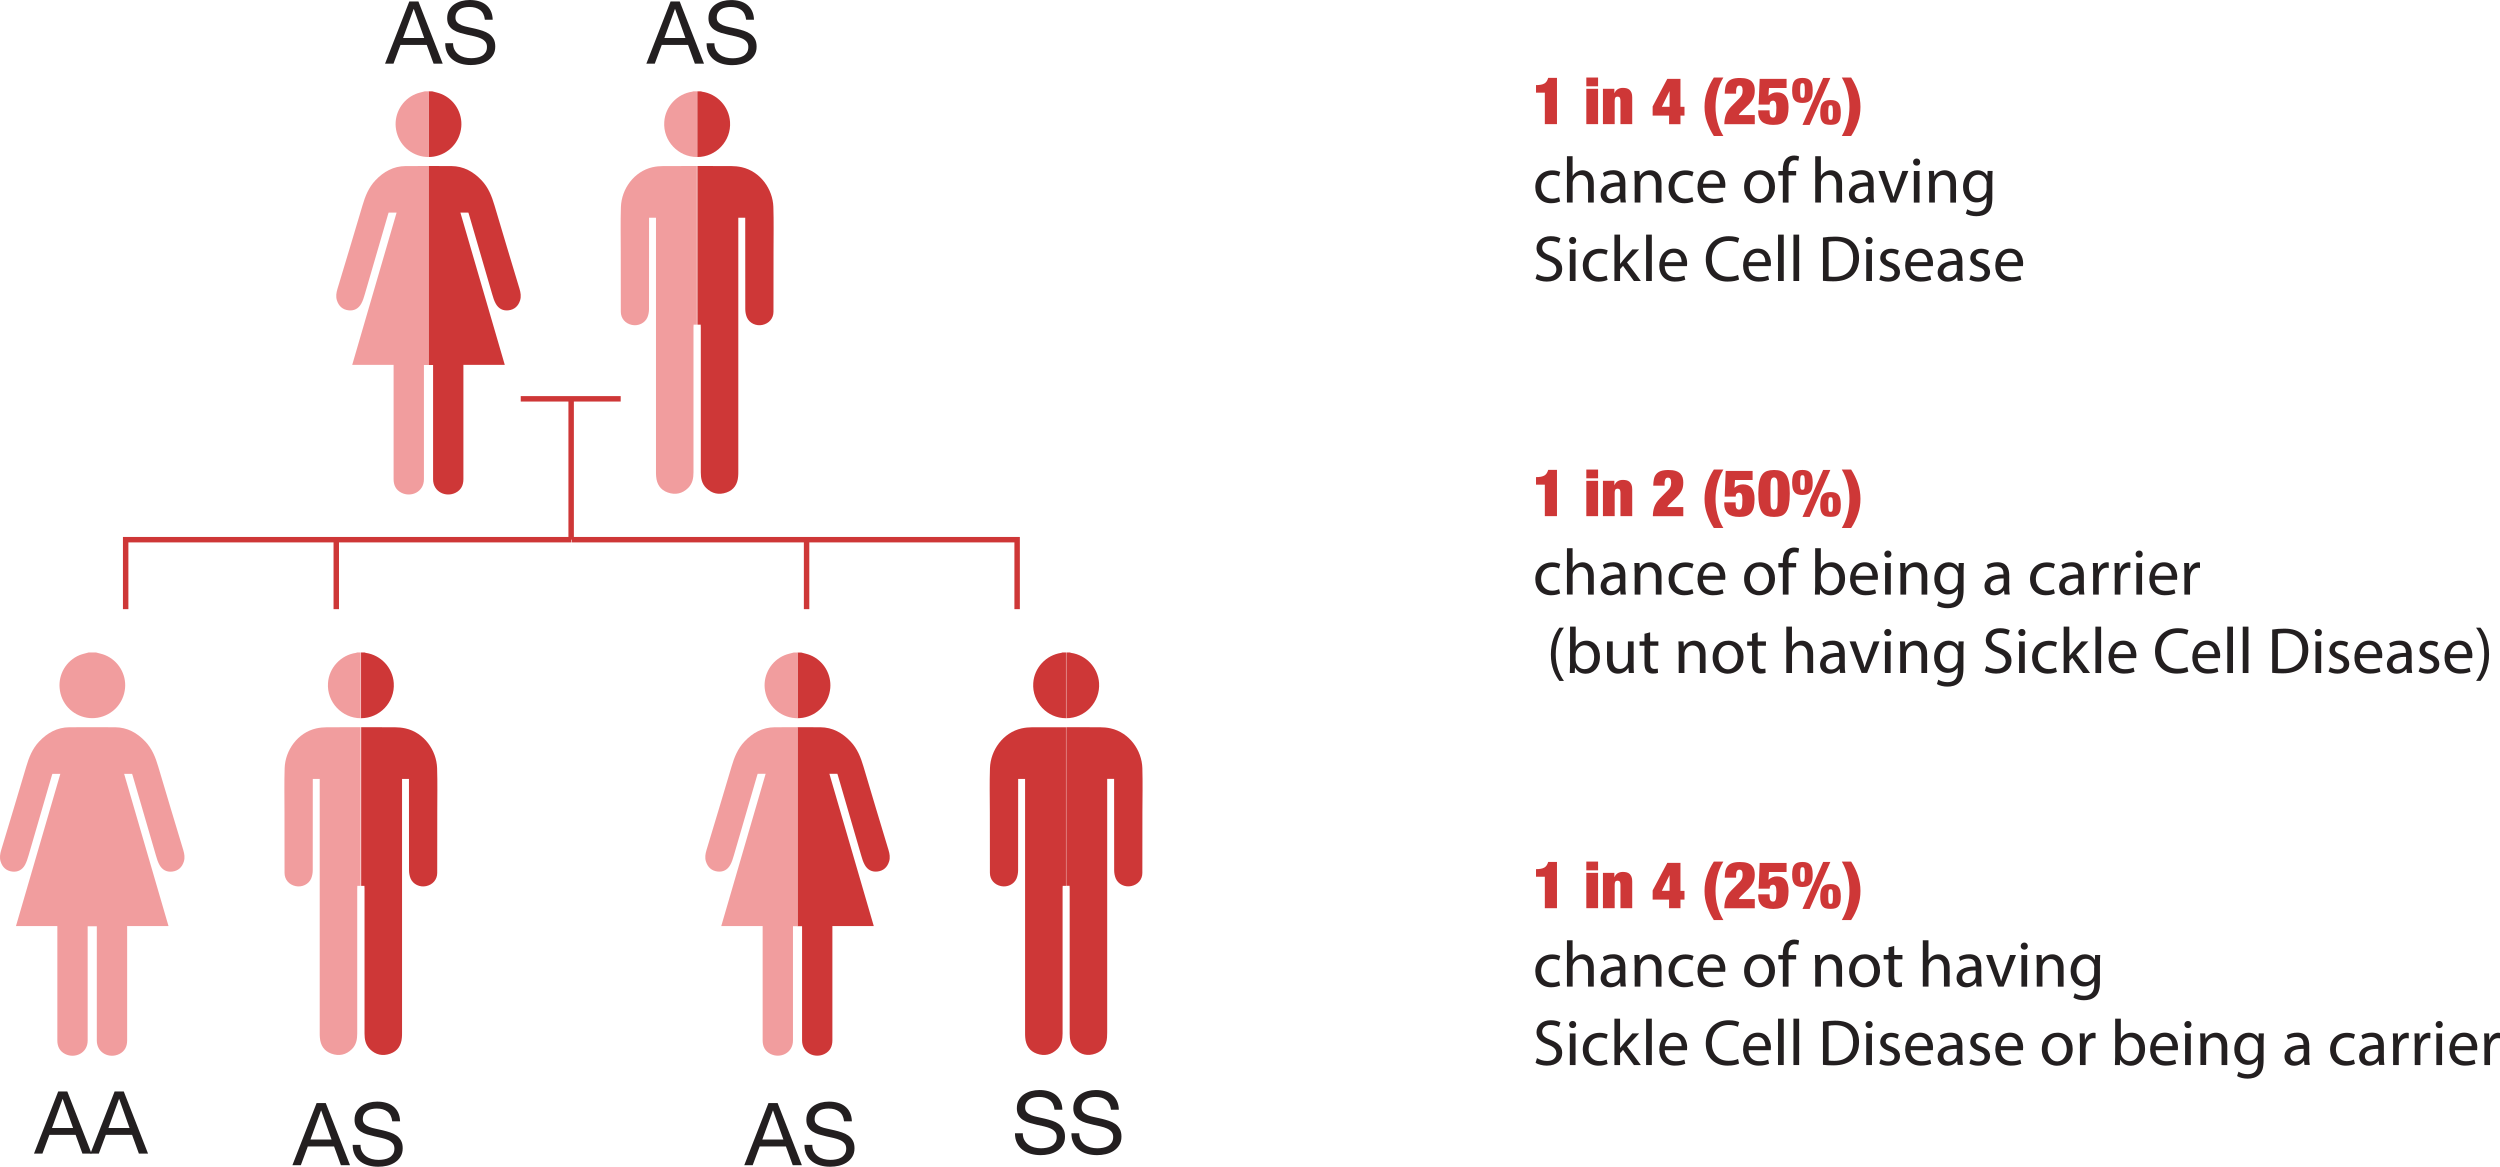 <?xml version="1.0" encoding="utf-8"?>
<!-- Generator: Adobe Illustrator 23.0.6, SVG Export Plug-In . SVG Version: 6.00 Build 0)  -->
<svg version="1.1" id="Layer_1" xmlns="http://www.w3.org/2000/svg" xmlns:xlink="http://www.w3.org/1999/xlink" x="0px" y="0px"
	 viewBox="0 0 459.16 214.27" style="enable-background:new 0 0 459.16 214.27;" xml:space="preserve">
<style type="text/css">
	.st0{fill:#CE3737;}
	.st1{fill:#F19D9E;}
	.st2{fill:none;stroke:#CE3737;stroke-miterlimit:10;}
	.st3{fill:#231F20;}
</style>
<g>
	<g>
		<path class="st0" d="M78.7,28.84c0.32,0,0.65-0.03,0.99-0.08c2.7-0.46,4.77-2.62,5.03-5.44c0.23-2.52-1.19-5.04-3.67-6.06
			c-0.53-0.22-1.1-0.32-1.65-0.48c-0.23,0-0.46,0-0.69,0V28.84z"/>
		<path class="st0" d="M95.42,53.05c-1.54-5.11-3.09-10.21-4.6-15.33c-0.5-1.7-1.13-3.29-2.37-4.6c-1.51-1.6-3.31-2.6-5.55-2.62
			c-1.4-0.01-2.8-0.02-4.2-0.01v36.55c0.27,0,0.55,0,0.84,0c0,0.18,0,0.34,0,0.49c0,6.83,0,13.67,0,20.5c0,2.34,2.37,3.37,4.14,2.47
			c1.01-0.51,1.43-1.39,1.43-2.49c0-6.85,0-13.69,0-20.54c0-0.14,0-0.28,0-0.46c2.55,0,5.06,0,7.6,0
			c-2.72-9.34-5.43-18.64-8.15-27.96c0.53,0,1,0,1.46,0c0.03,0.1,0.07,0.18,0.09,0.26c1.43,4.91,2.85,9.83,4.29,14.74
			c0.17,0.6,0.36,1.21,0.66,1.74c0.49,0.88,1.3,1.33,2.32,1.21c1.1-0.13,1.81-0.78,2.14-1.83C95.74,54.46,95.63,53.75,95.42,53.05z"
			/>
		<path class="st1" d="M78.7,28.84c-0.32,0-0.65-0.03-0.99-0.08c-2.7-0.46-4.77-2.62-5.03-5.44c-0.23-2.52,1.19-5.04,3.67-6.06
			c0.53-0.22,1.1-0.32,1.65-0.48c0.23,0,0.46,0,0.69,0V28.84z"/>
		<path class="st1" d="M61.98,53.05c1.54-5.11,3.09-10.21,4.6-15.33c0.5-1.7,1.13-3.29,2.37-4.6c1.51-1.6,3.31-2.6,5.55-2.62
			c1.4-0.01,2.8-0.02,4.2-0.01v36.55c-0.27,0-0.55,0-0.84,0c0,0.18,0,0.34,0,0.49c0,6.83,0,13.67,0,20.5c0,2.34-2.37,3.37-4.14,2.47
			c-1.01-0.51-1.43-1.39-1.43-2.49c0-6.85,0-13.69,0-20.54c0-0.14,0-0.28,0-0.46c-2.55,0-5.06,0-7.6,0
			c2.72-9.34,5.43-18.64,8.15-27.96c-0.53,0-1,0-1.46,0c-0.03,0.1-0.07,0.18-0.09,0.26c-1.43,4.91-2.85,9.83-4.29,14.74
			c-0.17,0.6-0.36,1.21-0.66,1.74c-0.49,0.88-1.3,1.33-2.32,1.21c-1.1-0.13-1.81-0.78-2.14-1.83
			C61.65,54.46,61.77,53.75,61.98,53.05z"/>
		<path class="st1" d="M128.01,30.49c-2.06,0-4.13,0-6.19,0.01c-0.66,0-1.33,0.07-1.97,0.21c-3.43,0.78-5.7,4.02-5.81,7.29
			c-0.09,2.7-0.03,5.4-0.03,8.1c0,3.72,0,7.45,0.01,11.17c0.01,1.22,0.82,2.15,2.04,2.41c1.15,0.25,2.4-0.33,2.85-1.4
			c0.19-0.46,0.29-1,0.29-1.5c0.02-5.45,0.01-10.89,0.01-16.34c0-0.15,0-0.3,0-0.45c0.45,0,0.84,0,1.27,0c0,0.2,0,0.38,0,0.56
			c0,15.35,0,30.71,0,46.06c0,0.3,0,0.6,0.03,0.9c0.11,1.41,0.77,2.46,2.12,2.94c1.4,0.5,2.69,0.23,3.76-0.83
			c0.79-0.78,0.98-1.79,0.98-2.86c0-8.88,0-17.76,0-26.64c0-0.16,0.01-0.33,0.02-0.49c0.21,0,0.4,0,0.6,0V30.49z"/>
		<path class="st1" d="M128.01,16.77c-0.22,0-0.45,0-0.67,0c-0.07,0.02-0.13,0.06-0.2,0.07c-2.78,0.4-4.95,2.72-5.14,5.53
			c-0.25,3.54,2.6,6.48,6.01,6.47V16.77z"/>
		<path class="st0" d="M128.07,30.49c2.06,0,4.13,0,6.19,0.01c0.66,0,1.33,0.07,1.97,0.21c3.43,0.78,5.7,4.02,5.81,7.29
			c0.09,2.7,0.03,5.4,0.03,8.1c0,3.72,0,7.45-0.01,11.17c-0.01,1.22-0.82,2.15-2.04,2.41c-1.15,0.25-2.4-0.33-2.85-1.4
			c-0.19-0.46-0.29-1-0.29-1.5c-0.02-5.45-0.01-10.89-0.01-16.34c0-0.15,0-0.3,0-0.45c-0.45,0-0.84,0-1.27,0c0,0.2,0,0.38,0,0.56
			c0,15.35,0,30.71,0,46.06c0,0.3,0,0.6-0.03,0.9c-0.11,1.41-0.77,2.46-2.12,2.94c-1.4,0.5-2.69,0.23-3.76-0.83
			c-0.79-0.78-0.98-1.79-0.98-2.86c0-8.88,0-17.76,0-26.64c0-0.16-0.01-0.33-0.02-0.49c-0.21,0-0.4,0-0.6,0V30.49z"/>
		<path class="st0" d="M128.07,16.77c0.22,0,0.45,0,0.67,0c0.07,0.02,0.13,0.06,0.2,0.07c2.78,0.4,4.95,2.72,5.14,5.53
			c0.25,3.54-2.6,6.48-6.01,6.47V16.77z"/>
		<g>
			<path class="st1" d="M33.66,156.12c-1.54-5.11-3.09-10.21-4.6-15.33c-0.5-1.7-1.13-3.29-2.37-4.6c-1.51-1.6-3.31-2.6-5.55-2.62
				c-1.4-0.01-2.8-0.02-4.2-0.01c-1.4,0-2.8,0-4.2,0.01c-2.24,0.02-4.04,1.02-5.55,2.62c-1.24,1.31-1.87,2.9-2.37,4.6
				c-1.51,5.12-3.06,10.22-4.6,15.33c-0.21,0.7-0.33,1.41-0.1,2.13c0.33,1.05,1.05,1.7,2.14,1.83c1.02,0.12,1.83-0.33,2.32-1.21
				c0.3-0.54,0.48-1.15,0.66-1.74c1.44-4.91,2.86-9.83,4.29-14.74c0.02-0.08,0.05-0.16,0.09-0.26c0.46,0,0.92,0,1.46,0
				c-2.72,9.32-5.43,18.62-8.15,27.96c2.54,0,5.05,0,7.6,0c0,0.18,0,0.32,0,0.46c0,6.85,0,13.69,0,20.54c0,1.1,0.42,1.98,1.43,2.49
				c1.77,0.9,4.14-0.13,4.14-2.47c-0.01-6.83,0-13.67,0-20.5c0-0.15,0-0.31,0-0.49c0.29,0,0.56,0,0.84,0s0.55,0,0.84,0
				c0,0.18,0,0.34,0,0.49c0,6.83,0,13.67,0,20.5c0,2.34,2.37,3.37,4.14,2.47c1.01-0.51,1.43-1.39,1.43-2.49c0-6.85,0-13.69,0-20.54
				c0-0.14,0-0.28,0-0.46c2.55,0,5.06,0,7.6,0c-2.72-9.34-5.43-18.64-8.15-27.96c0.53,0,1,0,1.46,0c0.03,0.1,0.07,0.18,0.09,0.26
				c1.43,4.91,2.85,9.83,4.29,14.74c0.17,0.6,0.36,1.21,0.66,1.74c0.49,0.88,1.3,1.33,2.32,1.21c1.1-0.13,1.81-0.78,2.14-1.83
				C33.99,157.53,33.87,156.82,33.66,156.12z"/>
			<path class="st1" d="M15.96,131.82c0.33,0.06,0.66,0.08,0.99,0.08c0.32,0,0.65-0.03,0.99-0.08c2.7-0.46,4.77-2.62,5.03-5.44
				c0.23-2.52-1.19-5.04-3.67-6.06c-0.53-0.22-1.1-0.32-1.65-0.48c-0.23,0-0.46,0-0.69,0s-0.46,0-0.69,0
				c-0.55,0.16-1.12,0.27-1.65,0.48c-2.48,1.02-3.9,3.54-3.67,6.06C11.18,129.2,13.26,131.37,15.96,131.82z"/>
		</g>
		<path class="st1" d="M66.25,133.56c-2.06,0-4.13,0-6.19,0.01c-0.66,0-1.33,0.07-1.97,0.21c-3.43,0.78-5.7,4.02-5.81,7.29
			c-0.09,2.7-0.03,5.4-0.03,8.1c0,3.72,0,7.45,0.01,11.17c0.01,1.22,0.82,2.15,2.04,2.41c1.15,0.25,2.4-0.33,2.85-1.4
			c0.19-0.46,0.29-1,0.29-1.5c0.02-5.45,0.01-10.89,0.01-16.34c0-0.15,0-0.3,0-0.45c0.45,0,0.84,0,1.27,0c0,0.2,0,0.38,0,0.56
			c0,15.35,0,30.71,0,46.06c0,0.3,0,0.6,0.03,0.9c0.11,1.41,0.77,2.46,2.12,2.94c1.4,0.5,2.69,0.23,3.76-0.83
			c0.79-0.78,0.98-1.79,0.98-2.86c0-8.88,0-17.76,0-26.64c0-0.16,0.01-0.33,0.02-0.49c0.21,0,0.4,0,0.6,0V133.56z"/>
		<path class="st1" d="M66.25,119.84c-0.22,0-0.45,0-0.67,0c-0.07,0.02-0.13,0.06-0.2,0.07c-2.78,0.4-4.95,2.72-5.14,5.53
			c-0.25,3.54,2.6,6.48,6.01,6.47V119.84z"/>
		<path class="st0" d="M66.31,133.56c2.06,0,4.13,0,6.19,0.01c0.66,0,1.33,0.07,1.97,0.21c3.43,0.78,5.7,4.02,5.81,7.29
			c0.09,2.7,0.03,5.4,0.03,8.1c0,3.72,0,7.45-0.01,11.17c-0.01,1.22-0.82,2.15-2.04,2.41c-1.15,0.25-2.4-0.33-2.85-1.4
			c-0.19-0.46-0.29-1-0.29-1.5c-0.02-5.45-0.01-10.89-0.01-16.34c0-0.15,0-0.3,0-0.45c-0.45,0-0.84,0-1.27,0c0,0.2,0,0.38,0,0.56
			c0,15.35,0,30.71,0,46.06c0,0.3,0,0.6-0.03,0.9c-0.11,1.41-0.77,2.46-2.12,2.94c-1.4,0.5-2.69,0.23-3.76-0.83
			c-0.79-0.78-0.98-1.79-0.98-2.86c0-8.88,0-17.76,0-26.64c0-0.16-0.01-0.33-0.02-0.49c-0.21,0-0.4,0-0.6,0V133.56z"/>
		<path class="st0" d="M66.31,119.84c0.22,0,0.45,0,0.67,0c0.07,0.02,0.13,0.06,0.2,0.07c2.78,0.4,4.95,2.72,5.14,5.53
			c0.25,3.54-2.6,6.48-6.01,6.47V119.84z"/>
		<path class="st0" d="M146.47,131.91c0.32,0,0.65-0.03,0.99-0.08c2.7-0.46,4.77-2.62,5.03-5.44c0.23-2.52-1.19-5.04-3.67-6.06
			c-0.53-0.22-1.1-0.32-1.65-0.48c-0.23,0-0.46,0-0.69,0V131.91z"/>
		<path class="st0" d="M163.19,156.12c-1.54-5.11-3.09-10.21-4.6-15.33c-0.5-1.7-1.13-3.29-2.37-4.6c-1.51-1.6-3.31-2.6-5.55-2.62
			c-1.4-0.01-2.8-0.02-4.2-0.01v36.55c0.27,0,0.55,0,0.84,0c0,0.18,0,0.34,0,0.49c0,6.83,0,13.67,0,20.5c0,2.34,2.37,3.37,4.14,2.47
			c1.01-0.51,1.43-1.39,1.43-2.49c0-6.85,0-13.69,0-20.54c0-0.14,0-0.28,0-0.46c2.55,0,5.06,0,7.6,0
			c-2.72-9.34-5.43-18.64-8.15-27.96c0.53,0,1,0,1.46,0c0.03,0.1,0.07,0.18,0.09,0.26c1.43,4.91,2.85,9.83,4.29,14.74
			c0.17,0.6,0.36,1.21,0.66,1.74c0.49,0.88,1.3,1.33,2.32,1.21c1.1-0.13,1.81-0.78,2.14-1.83
			C163.52,157.53,163.4,156.82,163.19,156.12z"/>
		<path class="st1" d="M146.47,131.91c-0.32,0-0.65-0.03-0.99-0.08c-2.7-0.46-4.77-2.62-5.03-5.44c-0.23-2.52,1.19-5.04,3.67-6.06
			c0.53-0.22,1.1-0.32,1.65-0.48c0.23,0,0.46,0,0.69,0V131.91z"/>
		<path class="st1" d="M129.76,156.12c1.54-5.11,3.09-10.21,4.6-15.33c0.5-1.7,1.13-3.29,2.37-4.6c1.51-1.6,3.31-2.6,5.55-2.62
			c1.4-0.01,2.8-0.02,4.2-0.01v36.55c-0.27,0-0.55,0-0.84,0c0,0.18,0,0.34,0,0.49c0,6.83,0,13.67,0,20.5c0,2.34-2.37,3.37-4.14,2.47
			c-1.01-0.51-1.43-1.39-1.43-2.49c0-6.85,0-13.69,0-20.54c0-0.14,0-0.28,0-0.46c-2.55,0-5.06,0-7.6,0
			c2.72-9.34,5.43-18.64,8.15-27.96c-0.53,0-1,0-1.46,0c-0.03,0.1-0.07,0.18-0.09,0.26c-1.43,4.91-2.85,9.83-4.29,14.74
			c-0.17,0.6-0.36,1.21-0.66,1.74c-0.49,0.88-1.3,1.33-2.32,1.21c-1.1-0.13-1.81-0.78-2.14-1.83
			C129.43,157.53,129.55,156.82,129.76,156.12z"/>
		<g>
			<path class="st0" d="M189.6,133.57c-0.66,0-1.33,0.07-1.97,0.21c-3.43,0.78-5.7,4.02-5.81,7.29c-0.09,2.7-0.03,5.4-0.02,8.1
				c0,3.72,0,7.45,0.01,11.17c0.01,1.22,0.82,2.15,2.04,2.41c1.15,0.25,2.4-0.33,2.85-1.4c0.19-0.46,0.29-1,0.29-1.5
				c0.02-5.45,0.01-10.89,0.01-16.34c0-0.15,0-0.3,0-0.45c0.45,0,0.84,0,1.27,0c0,0.2,0,0.38,0,0.56c0,15.35,0,30.71,0,46.06
				c0,0.3,0,0.6,0.03,0.9c0.11,1.41,0.77,2.46,2.12,2.94c1.4,0.5,2.69,0.23,3.76-0.83c0.79-0.78,0.98-1.79,0.98-2.86
				c0-8.88,0-17.76,0-26.64c0-0.16,0.01-0.33,0.02-0.49c0.21,0,0.4,0,0.6,0v-29.13C193.72,133.56,191.66,133.56,189.6,133.57z"/>
			<path class="st0" d="M194.91,119.91c-2.78,0.4-4.95,2.72-5.14,5.53c-0.25,3.54,2.6,6.48,6.01,6.47v-12.07c-0.22,0-0.45,0-0.67,0
				C195.04,119.86,194.98,119.9,194.91,119.91z"/>
			<path class="st0" d="M209.81,141.07c-0.1-3.27-2.38-6.51-5.81-7.29c-0.64-0.15-1.31-0.21-1.97-0.21
				c-2.06-0.01-4.13-0.01-6.19-0.01v29.13c0.2,0,0.39,0,0.6,0c0.01,0.17,0.02,0.33,0.02,0.49c0,8.88,0,17.76,0,26.64
				c0,1.07,0.18,2.07,0.98,2.86c1.07,1.06,2.35,1.33,3.76,0.83c1.36-0.48,2.01-1.54,2.12-2.94c0.02-0.3,0.03-0.6,0.03-0.9
				c0-15.35,0-30.71,0-46.06c0-0.18,0-0.36,0-0.56c0.43,0,0.82,0,1.27,0c0,0.14,0,0.3,0,0.45c0,5.45-0.01,10.89,0.01,16.34
				c0,0.5,0.1,1.04,0.29,1.5c0.44,1.07,1.69,1.65,2.85,1.4c1.22-0.26,2.04-1.19,2.04-2.41c0.02-3.72,0.01-7.45,0.01-11.17
				C209.83,146.47,209.89,143.77,209.81,141.07z"/>
			<path class="st0" d="M201.86,125.44c-0.19-2.8-2.35-5.13-5.14-5.53c-0.07-0.01-0.13-0.05-0.2-0.07c-0.22,0-0.45,0-0.67,0v12.07
				C199.26,131.92,202.1,128.98,201.86,125.44z"/>
		</g>
		<polyline class="st2" points="104.9,99.12 23.08,99.12 23.08,111.88 		"/>
		<polyline class="st2" points="104.9,99.12 104.9,73.25 95.64,73.25 114,73.25 		"/>
		<line class="st2" x1="61.76" y1="99.12" x2="61.76" y2="111.88"/>
		<polyline class="st2" points="104.99,99.12 186.81,99.12 186.81,111.88 		"/>
		<line class="st2" x1="148.14" y1="99.12" x2="148.14" y2="111.88"/>
	</g>
	<g>
		<path class="st3" d="M76.85,0.27l4.46,11.42h-1.68l-1.25-3.44h-4.83l-1.28,3.44h-1.55l4.45-11.42H76.85z M77.91,6.98L76,1.65
			h-0.03l-1.94,5.33H77.91z"/>
		<path class="st3" d="M88.15,1.83C87.65,1.46,87,1.28,86.21,1.28c-0.32,0-0.63,0.03-0.94,0.1c-0.31,0.06-0.58,0.17-0.82,0.32
			s-0.43,0.35-0.58,0.6c-0.14,0.25-0.22,0.56-0.22,0.94c0,0.35,0.1,0.64,0.31,0.86c0.21,0.22,0.49,0.4,0.83,0.54
			c0.35,0.14,0.74,0.25,1.18,0.34c0.44,0.09,0.88,0.19,1.34,0.3c0.45,0.11,0.9,0.23,1.34,0.38c0.44,0.14,0.83,0.34,1.18,0.58
			s0.62,0.55,0.83,0.93S90.96,8,90.96,8.56c0,0.61-0.14,1.13-0.41,1.56c-0.27,0.43-0.62,0.78-1.05,1.06
			c-0.43,0.27-0.9,0.47-1.43,0.59c-0.53,0.12-1.05,0.18-1.58,0.18c-0.64,0-1.25-0.08-1.82-0.24c-0.57-0.16-1.07-0.4-1.5-0.73
			c-0.43-0.33-0.77-0.74-1.02-1.25s-0.38-1.11-0.38-1.8h1.44c0,0.48,0.09,0.89,0.28,1.24s0.43,0.63,0.74,0.86s0.66,0.39,1.06,0.5
			c0.41,0.11,0.82,0.16,1.25,0.16c0.34,0,0.68-0.03,1.03-0.1c0.35-0.06,0.66-0.17,0.94-0.33c0.28-0.16,0.5-0.37,0.67-0.63
			c0.17-0.27,0.26-0.61,0.26-1.02c0-0.39-0.1-0.71-0.31-0.96s-0.49-0.45-0.83-0.6c-0.35-0.15-0.74-0.28-1.18-0.38
			c-0.44-0.1-0.88-0.19-1.34-0.3c-0.45-0.1-0.9-0.22-1.34-0.35s-0.83-0.31-1.18-0.53S82.65,5,82.44,4.65s-0.31-0.78-0.31-1.3
			c0-0.58,0.12-1.08,0.35-1.5c0.23-0.42,0.55-0.77,0.94-1.04c0.39-0.27,0.83-0.47,1.33-0.61c0.5-0.13,1.01-0.2,1.53-0.2
			c0.59,0,1.13,0.07,1.63,0.21c0.5,0.14,0.94,0.36,1.32,0.66s0.68,0.67,0.9,1.13s0.34,1,0.36,1.62h-1.44
			C88.96,2.79,88.66,2.2,88.15,1.83z"/>
	</g>
	<g>
		<path class="st3" d="M124.84,0.27l4.46,11.42h-1.68l-1.25-3.44h-4.83l-1.28,3.44h-1.55l4.45-11.42H124.84z M125.89,6.98l-1.9-5.33
			h-0.03l-1.94,5.33H125.89z"/>
		<path class="st3" d="M136.14,1.83c-0.51-0.37-1.15-0.55-1.94-0.55c-0.32,0-0.63,0.03-0.94,0.1c-0.31,0.06-0.58,0.17-0.82,0.32
			s-0.43,0.35-0.58,0.6c-0.14,0.25-0.22,0.56-0.22,0.94c0,0.35,0.1,0.64,0.31,0.86c0.21,0.22,0.49,0.4,0.83,0.54
			c0.35,0.14,0.74,0.25,1.18,0.34c0.44,0.09,0.88,0.19,1.34,0.3c0.45,0.11,0.9,0.23,1.34,0.38c0.44,0.14,0.83,0.34,1.18,0.58
			s0.62,0.55,0.83,0.93s0.31,0.84,0.31,1.41c0,0.61-0.14,1.13-0.41,1.56c-0.27,0.43-0.62,0.78-1.05,1.06
			c-0.43,0.27-0.9,0.47-1.43,0.59c-0.53,0.12-1.05,0.18-1.58,0.18c-0.64,0-1.25-0.08-1.82-0.24c-0.57-0.16-1.07-0.4-1.5-0.73
			c-0.43-0.33-0.77-0.74-1.02-1.25s-0.38-1.11-0.38-1.8h1.44c0,0.48,0.09,0.89,0.28,1.24s0.43,0.63,0.74,0.86s0.66,0.39,1.06,0.5
			c0.41,0.11,0.82,0.16,1.25,0.16c0.34,0,0.68-0.03,1.03-0.1c0.35-0.06,0.66-0.17,0.94-0.33c0.28-0.16,0.5-0.37,0.67-0.63
			c0.17-0.27,0.26-0.61,0.26-1.02c0-0.39-0.1-0.71-0.31-0.96s-0.49-0.45-0.83-0.6c-0.35-0.15-0.74-0.28-1.18-0.38
			c-0.44-0.1-0.88-0.19-1.34-0.3c-0.45-0.1-0.9-0.22-1.34-0.35s-0.83-0.31-1.18-0.53s-0.62-0.5-0.83-0.85s-0.31-0.78-0.31-1.3
			c0-0.58,0.12-1.08,0.35-1.5c0.23-0.42,0.55-0.77,0.94-1.04c0.39-0.27,0.83-0.47,1.33-0.61c0.5-0.13,1.01-0.2,1.53-0.2
			c0.59,0,1.13,0.07,1.63,0.21c0.5,0.14,0.94,0.36,1.32,0.66s0.68,0.67,0.9,1.13s0.34,1,0.36,1.62h-1.44
			C136.94,2.79,136.65,2.2,136.14,1.83z"/>
	</g>
	<g>
		<path class="st3" d="M59.83,202.59l4.46,11.42h-1.68l-1.25-3.44h-4.83l-1.28,3.44H53.7l4.45-11.42H59.83z M60.89,209.29l-1.9-5.33
			h-0.03l-1.94,5.33H60.89z"/>
		<path class="st3" d="M71.14,204.15c-0.51-0.37-1.15-0.55-1.94-0.55c-0.32,0-0.63,0.03-0.94,0.1c-0.31,0.06-0.58,0.17-0.82,0.32
			s-0.43,0.35-0.58,0.6c-0.14,0.25-0.22,0.56-0.22,0.94c0,0.35,0.1,0.64,0.31,0.86c0.21,0.22,0.49,0.4,0.83,0.54
			c0.35,0.14,0.74,0.25,1.18,0.34c0.44,0.09,0.88,0.19,1.34,0.3c0.45,0.11,0.9,0.23,1.34,0.38c0.44,0.14,0.83,0.34,1.18,0.58
			s0.62,0.55,0.83,0.93s0.31,0.84,0.31,1.41c0,0.61-0.14,1.13-0.41,1.56c-0.27,0.43-0.62,0.78-1.05,1.06
			c-0.43,0.27-0.9,0.47-1.43,0.59c-0.53,0.12-1.05,0.18-1.58,0.18c-0.64,0-1.25-0.08-1.82-0.24c-0.57-0.16-1.07-0.4-1.5-0.73
			c-0.43-0.33-0.77-0.74-1.02-1.25s-0.38-1.11-0.38-1.8h1.44c0,0.48,0.09,0.89,0.28,1.24s0.43,0.63,0.74,0.86s0.66,0.39,1.06,0.5
			c0.41,0.11,0.82,0.16,1.25,0.16c0.34,0,0.68-0.03,1.03-0.1c0.35-0.06,0.66-0.17,0.94-0.33c0.28-0.16,0.5-0.37,0.67-0.63
			c0.17-0.27,0.26-0.61,0.26-1.02c0-0.39-0.1-0.71-0.31-0.96s-0.49-0.45-0.83-0.6c-0.35-0.15-0.74-0.28-1.18-0.38
			c-0.44-0.1-0.88-0.19-1.34-0.3c-0.45-0.1-0.9-0.22-1.34-0.35s-0.83-0.31-1.18-0.53s-0.62-0.5-0.83-0.85s-0.31-0.78-0.31-1.3
			c0-0.58,0.12-1.08,0.35-1.5c0.23-0.42,0.55-0.77,0.94-1.04c0.39-0.27,0.83-0.47,1.33-0.61c0.5-0.13,1.01-0.2,1.53-0.2
			c0.59,0,1.13,0.07,1.63,0.21c0.5,0.14,0.94,0.36,1.32,0.66s0.68,0.67,0.9,1.13s0.34,1,0.36,1.62h-1.44
			C71.94,205.11,71.64,204.52,71.14,204.15z"/>
	</g>
	<g>
		<path class="st3" d="M142.82,202.59l4.46,11.42h-1.68l-1.25-3.44h-4.83l-1.28,3.44h-1.55l4.45-11.42H142.82z M143.88,209.29
			l-1.9-5.33h-0.03l-1.94,5.33H143.88z"/>
		<path class="st3" d="M154.12,204.15c-0.51-0.37-1.15-0.55-1.94-0.55c-0.32,0-0.63,0.03-0.94,0.1c-0.31,0.06-0.58,0.17-0.82,0.32
			s-0.43,0.35-0.58,0.6c-0.14,0.25-0.22,0.56-0.22,0.94c0,0.35,0.1,0.64,0.31,0.86c0.21,0.22,0.49,0.4,0.83,0.54
			c0.35,0.14,0.74,0.25,1.18,0.34c0.44,0.09,0.88,0.19,1.34,0.3c0.45,0.11,0.9,0.23,1.34,0.38c0.44,0.14,0.83,0.34,1.18,0.58
			s0.62,0.55,0.83,0.93s0.31,0.84,0.31,1.41c0,0.61-0.14,1.13-0.41,1.56c-0.27,0.43-0.62,0.78-1.05,1.06
			c-0.43,0.27-0.9,0.47-1.43,0.59c-0.53,0.12-1.05,0.18-1.58,0.18c-0.64,0-1.25-0.08-1.82-0.24c-0.57-0.16-1.07-0.4-1.5-0.73
			c-0.43-0.33-0.77-0.74-1.02-1.25s-0.38-1.11-0.38-1.8h1.44c0,0.48,0.09,0.89,0.28,1.24s0.43,0.63,0.74,0.86s0.66,0.39,1.06,0.5
			c0.41,0.11,0.82,0.16,1.25,0.16c0.34,0,0.68-0.03,1.03-0.1c0.35-0.06,0.66-0.17,0.94-0.33c0.28-0.16,0.5-0.37,0.67-0.63
			c0.17-0.27,0.26-0.61,0.26-1.02c0-0.39-0.1-0.71-0.31-0.96s-0.49-0.45-0.83-0.6c-0.35-0.15-0.74-0.28-1.18-0.38
			c-0.44-0.1-0.88-0.19-1.34-0.3c-0.45-0.1-0.9-0.22-1.34-0.35s-0.83-0.31-1.18-0.53s-0.62-0.5-0.83-0.85s-0.31-0.78-0.31-1.3
			c0-0.58,0.12-1.08,0.35-1.5c0.23-0.42,0.55-0.77,0.94-1.04c0.39-0.27,0.83-0.47,1.33-0.61c0.5-0.13,1.01-0.2,1.53-0.2
			c0.59,0,1.13,0.07,1.63,0.21c0.5,0.14,0.94,0.36,1.32,0.66s0.68,0.67,0.9,1.13s0.34,1,0.36,1.62h-1.44
			C154.93,205.11,154.63,204.52,154.12,204.15z"/>
	</g>
	<g>
		<path class="st3" d="M12.36,200.46l4.46,11.42h-1.68l-1.25-3.44H9.07l-1.28,3.44H6.24l4.45-11.42H12.36z M13.42,207.17l-1.9-5.33
			h-0.03l-1.94,5.33H13.42z"/>
		<path class="st3" d="M22.73,200.46l4.46,11.42h-1.68l-1.25-3.44h-4.83l-1.28,3.44H16.6l4.45-11.42H22.73z M23.79,207.17l-1.9-5.33
			h-0.03l-1.94,5.33H23.79z"/>
	</g>
	<g>
		<path class="st3" d="M192.78,202.02c-0.51-0.37-1.15-0.55-1.94-0.55c-0.32,0-0.63,0.03-0.94,0.1c-0.31,0.06-0.58,0.17-0.82,0.32
			s-0.43,0.35-0.58,0.6c-0.14,0.25-0.22,0.56-0.22,0.94c0,0.35,0.1,0.64,0.31,0.86c0.21,0.22,0.49,0.4,0.83,0.54
			c0.35,0.14,0.74,0.25,1.18,0.34c0.44,0.09,0.88,0.19,1.34,0.3c0.45,0.11,0.9,0.23,1.34,0.38c0.44,0.14,0.83,0.34,1.18,0.58
			s0.62,0.55,0.83,0.93s0.31,0.84,0.31,1.41c0,0.61-0.14,1.13-0.41,1.56c-0.27,0.43-0.62,0.78-1.05,1.06
			c-0.43,0.27-0.9,0.47-1.43,0.59c-0.53,0.12-1.05,0.18-1.58,0.18c-0.64,0-1.25-0.08-1.82-0.24c-0.57-0.16-1.07-0.4-1.5-0.73
			c-0.43-0.33-0.77-0.74-1.02-1.25s-0.38-1.11-0.38-1.8h1.44c0,0.48,0.09,0.89,0.28,1.24s0.43,0.63,0.74,0.86s0.66,0.39,1.06,0.5
			c0.41,0.11,0.82,0.16,1.25,0.16c0.34,0,0.68-0.03,1.03-0.1c0.35-0.06,0.66-0.17,0.94-0.33c0.28-0.16,0.5-0.37,0.67-0.63
			c0.17-0.27,0.26-0.61,0.26-1.02c0-0.39-0.1-0.71-0.31-0.96s-0.49-0.45-0.83-0.6c-0.35-0.15-0.74-0.28-1.18-0.38
			c-0.44-0.1-0.88-0.19-1.34-0.3c-0.45-0.1-0.9-0.22-1.34-0.35s-0.83-0.31-1.18-0.53s-0.62-0.5-0.83-0.85s-0.31-0.78-0.31-1.3
			c0-0.58,0.12-1.08,0.35-1.5c0.23-0.42,0.55-0.77,0.94-1.04c0.39-0.27,0.83-0.47,1.33-0.61c0.5-0.13,1.01-0.2,1.53-0.2
			c0.59,0,1.13,0.07,1.63,0.21c0.5,0.14,0.94,0.36,1.32,0.66s0.68,0.67,0.9,1.13s0.34,1,0.36,1.62h-1.44
			C193.58,202.99,193.29,202.39,192.78,202.02z"/>
		<path class="st3" d="M203.15,202.02c-0.51-0.37-1.15-0.55-1.94-0.55c-0.32,0-0.63,0.03-0.94,0.1c-0.31,0.06-0.58,0.17-0.82,0.32
			s-0.43,0.35-0.58,0.6c-0.14,0.25-0.22,0.56-0.22,0.94c0,0.35,0.1,0.64,0.31,0.86c0.21,0.22,0.49,0.4,0.83,0.54
			c0.35,0.14,0.74,0.25,1.18,0.34c0.44,0.09,0.88,0.19,1.34,0.3c0.45,0.11,0.9,0.23,1.34,0.38c0.44,0.14,0.83,0.34,1.18,0.58
			s0.62,0.55,0.83,0.93s0.31,0.84,0.31,1.41c0,0.61-0.14,1.13-0.41,1.56c-0.27,0.43-0.62,0.78-1.05,1.06
			c-0.43,0.27-0.9,0.47-1.43,0.59c-0.53,0.12-1.05,0.18-1.58,0.18c-0.64,0-1.25-0.08-1.82-0.24c-0.57-0.16-1.07-0.4-1.5-0.73
			c-0.43-0.33-0.77-0.74-1.02-1.25s-0.38-1.11-0.38-1.8h1.44c0,0.48,0.09,0.89,0.28,1.24s0.43,0.63,0.74,0.86s0.66,0.39,1.06,0.5
			c0.41,0.11,0.82,0.16,1.25,0.16c0.34,0,0.68-0.03,1.03-0.1c0.35-0.06,0.66-0.17,0.94-0.33c0.28-0.16,0.5-0.37,0.67-0.63
			c0.17-0.27,0.26-0.61,0.26-1.02c0-0.39-0.1-0.71-0.31-0.96s-0.49-0.45-0.83-0.6c-0.35-0.15-0.74-0.28-1.18-0.38
			c-0.44-0.1-0.88-0.19-1.34-0.3c-0.45-0.1-0.9-0.22-1.34-0.35s-0.83-0.31-1.18-0.53s-0.62-0.5-0.83-0.85s-0.31-0.78-0.31-1.3
			c0-0.58,0.12-1.08,0.35-1.5c0.23-0.42,0.55-0.77,0.94-1.04c0.39-0.27,0.83-0.47,1.33-0.61c0.5-0.13,1.01-0.2,1.53-0.2
			c0.59,0,1.13,0.07,1.63,0.21c0.5,0.14,0.94,0.36,1.32,0.66s0.68,0.67,0.9,1.13s0.34,1,0.36,1.62h-1.44
			C203.95,202.99,203.65,202.39,203.15,202.02z"/>
	</g>
</g>
<g>
	<path class="st0" d="M283.72,17.02h-1.61v-1.39c0.34,0,0.64-0.02,0.89-0.07s0.46-0.12,0.64-0.22c0.18-0.1,0.32-0.24,0.43-0.41
		s0.2-0.38,0.28-0.63h1.61v8.5h-2.23V17.02z"/>
	<path class="st0" d="M293.51,14.24v1.61h-2.16v-1.61H293.51z M293.51,16.31v6.49h-2.16v-6.49H293.51z"/>
	<path class="st0" d="M296.5,16.31v0.79h0.02c0.28-0.64,0.8-0.96,1.57-0.96c0.24,0,0.46,0.03,0.67,0.08s0.38,0.15,0.53,0.28
		c0.15,0.14,0.27,0.32,0.36,0.54s0.13,0.51,0.13,0.86v4.9h-2.16v-4.28c0-0.27-0.04-0.47-0.12-0.59c-0.08-0.12-0.22-0.18-0.41-0.18
		c-0.19,0-0.33,0.06-0.41,0.18s-0.12,0.32-0.12,0.59v4.28h-2.16v-6.49H296.5z"/>
	<path class="st0" d="M306.22,14.48h2.42v5.14h0.74v1.61h-0.74v1.58h-2.09v-1.58h-3.02v-1.68L306.22,14.48z M306.63,16.78h-0.02
		l-1.39,2.83h1.42V16.78z"/>
	<path class="st0" d="M313.52,22.43c-0.3-0.88-0.46-1.81-0.46-2.8s0.15-1.93,0.46-2.82c0.3-0.89,0.72-1.74,1.25-2.57h1.75
		c-0.51,0.85-0.88,1.72-1.1,2.61c-0.22,0.89-0.34,1.82-0.34,2.78s0.11,1.88,0.34,2.76s0.59,1.74,1.1,2.59h-1.75
		C314.24,24.15,313.82,23.3,313.52,22.43z"/>
	<path class="st0" d="M316.89,16.01c0.07-0.36,0.21-0.66,0.41-0.91s0.48-0.45,0.84-0.58s0.83-0.2,1.42-0.2
		c0.56,0,1.02,0.06,1.37,0.18c0.35,0.12,0.63,0.29,0.83,0.5c0.2,0.21,0.34,0.46,0.42,0.74s0.11,0.58,0.11,0.9
		c0,0.58-0.1,1.06-0.29,1.45c-0.19,0.39-0.45,0.75-0.77,1.07l-1.32,1.28c-0.1,0.1-0.2,0.2-0.32,0.32s-0.19,0.24-0.23,0.37h2.93v1.68
		h-5.59c0-0.6,0.09-1.17,0.27-1.7c0.18-0.53,0.51-1.05,1-1.55l1.49-1.51c0.22-0.22,0.37-0.42,0.46-0.62s0.14-0.45,0.14-0.77
		c0-0.36-0.05-0.61-0.16-0.74c-0.1-0.14-0.24-0.2-0.42-0.2c-0.08,0-0.16,0.01-0.23,0.04c-0.07,0.03-0.14,0.08-0.2,0.16
		c-0.06,0.08-0.11,0.19-0.14,0.34c-0.04,0.15-0.05,0.34-0.05,0.58v0.36h-2.09C316.78,16.76,316.82,16.36,316.89,16.01z"/>
	<path class="st0" d="M328.13,14.48v1.68h-3.23l-0.1,1.43c0.21-0.19,0.44-0.34,0.7-0.46s0.55-0.17,0.87-0.17
		c0.7,0,1.22,0.22,1.58,0.66c0.36,0.44,0.54,1.12,0.54,2.04c0,0.56-0.05,1.05-0.14,1.46s-0.25,0.75-0.46,1.03
		c-0.22,0.27-0.5,0.47-0.86,0.6c-0.36,0.13-0.8,0.19-1.33,0.19c-0.98,0-1.69-0.21-2.13-0.62c-0.44-0.42-0.65-1.01-0.65-1.78v-0.28
		h2.09v0.29c0,0.4,0.05,0.67,0.16,0.82c0.11,0.14,0.26,0.22,0.45,0.22c0.11,0,0.21-0.02,0.28-0.05s0.14-0.12,0.2-0.25
		c0.06-0.13,0.1-0.31,0.12-0.55c0.02-0.24,0.04-0.56,0.04-0.97c0-0.48-0.05-0.81-0.16-1c-0.11-0.19-0.27-0.28-0.47-0.28
		c-0.18,0-0.33,0.06-0.44,0.17c-0.11,0.11-0.17,0.3-0.17,0.55h-2.02l0.19-4.72H328.13z"/>
	<path class="st0" d="M329.25,15.55c0.06-0.29,0.17-0.53,0.32-0.71c0.15-0.18,0.34-0.32,0.58-0.4s0.54-0.13,0.89-0.13
		s0.65,0.04,0.89,0.13c0.24,0.08,0.43,0.22,0.58,0.4c0.15,0.18,0.25,0.42,0.32,0.71c0.06,0.29,0.1,0.65,0.1,1.06
		c0,0.42-0.03,0.77-0.1,1.06c-0.06,0.29-0.17,0.53-0.32,0.71c-0.15,0.18-0.34,0.32-0.58,0.4c-0.24,0.08-0.54,0.13-0.89,0.13
		s-0.65-0.04-0.89-0.13s-0.43-0.22-0.58-0.4c-0.15-0.18-0.25-0.42-0.32-0.71c-0.06-0.29-0.1-0.65-0.1-1.06
		C329.15,16.2,329.19,15.84,329.25,15.55z M330.64,17.29c0.01,0.18,0.03,0.31,0.06,0.41c0.03,0.1,0.07,0.17,0.13,0.2
		s0.13,0.05,0.22,0.05s0.16-0.02,0.22-0.05c0.06-0.04,0.1-0.1,0.13-0.2c0.03-0.1,0.05-0.24,0.06-0.41c0.01-0.18,0.02-0.4,0.02-0.67
		c0-0.28-0.01-0.51-0.02-0.68c-0.01-0.17-0.03-0.31-0.06-0.41c-0.03-0.1-0.07-0.17-0.13-0.2c-0.06-0.04-0.13-0.05-0.22-0.05
		s-0.16,0.02-0.22,0.05c-0.06,0.04-0.1,0.1-0.13,0.2c-0.03,0.1-0.05,0.24-0.06,0.41c-0.01,0.17-0.02,0.4-0.02,0.68
		C330.62,16.89,330.62,17.11,330.64,17.29z M336.17,14.31l-3.8,8.63h-1.32l3.8-8.63H336.17z M334.41,19.61
		c0.06-0.29,0.17-0.53,0.32-0.71c0.15-0.18,0.34-0.32,0.58-0.4c0.24-0.08,0.54-0.13,0.89-0.13c0.35,0,0.65,0.04,0.89,0.13
		c0.24,0.08,0.43,0.22,0.58,0.4c0.15,0.18,0.25,0.42,0.32,0.71c0.06,0.29,0.1,0.65,0.1,1.06s-0.03,0.77-0.1,1.06
		c-0.06,0.29-0.17,0.53-0.32,0.71c-0.15,0.18-0.34,0.31-0.58,0.38c-0.24,0.07-0.54,0.11-0.89,0.11c-0.35,0-0.65-0.04-0.89-0.11
		c-0.24-0.07-0.43-0.2-0.58-0.38c-0.15-0.18-0.25-0.42-0.32-0.71s-0.1-0.65-0.1-1.06S334.35,19.9,334.41,19.61z M335.8,21.34
		c0.01,0.18,0.03,0.31,0.06,0.41c0.03,0.1,0.07,0.17,0.13,0.2c0.06,0.04,0.13,0.05,0.22,0.05s0.16-0.02,0.22-0.05s0.1-0.1,0.13-0.2
		c0.03-0.1,0.05-0.24,0.06-0.41c0.01-0.18,0.02-0.4,0.02-0.67c0-0.28-0.01-0.51-0.02-0.68c-0.01-0.17-0.03-0.31-0.06-0.41
		c-0.03-0.1-0.07-0.17-0.13-0.2s-0.13-0.05-0.22-0.05s-0.16,0.02-0.22,0.05c-0.06,0.04-0.1,0.1-0.13,0.2
		c-0.03,0.1-0.05,0.24-0.06,0.41c-0.01,0.17-0.02,0.4-0.02,0.68C335.78,20.94,335.78,21.17,335.8,21.34z"/>
	<path class="st0" d="M341.24,16.81c0.3,0.89,0.46,1.83,0.46,2.82s-0.15,1.93-0.46,2.8c-0.3,0.88-0.72,1.73-1.25,2.55h-1.72
		c0.49-0.85,0.84-1.71,1.07-2.59c0.22-0.88,0.34-1.8,0.34-2.76s-0.11-1.89-0.34-2.78c-0.22-0.89-0.58-1.76-1.07-2.61h1.72
		C340.52,15.06,340.93,15.92,341.24,16.81z"/>
	<path class="st3" d="M286.54,36.99c-0.28,0.14-0.89,0.34-1.67,0.34c-1.75,0-2.89-1.19-2.89-2.96c0-1.79,1.22-3.08,3.12-3.08
		c0.62,0,1.17,0.16,1.46,0.3l-0.24,0.82c-0.25-0.14-0.65-0.28-1.22-0.28c-1.33,0-2.05,0.98-2.05,2.19c0,1.34,0.86,2.17,2.01,2.17
		c0.6,0,1-0.16,1.29-0.29L286.54,36.99z"/>
	<path class="st3" d="M287.78,28.69h1.05v3.62h0.02c0.17-0.3,0.43-0.56,0.76-0.74c0.31-0.18,0.68-0.3,1.08-0.3
		c0.78,0,2.03,0.48,2.03,2.48v3.45h-1.05v-3.33c0-0.94-0.35-1.73-1.34-1.73c-0.68,0-1.22,0.48-1.42,1.06
		c-0.06,0.14-0.07,0.3-0.07,0.5v3.5h-1.05V28.69z"/>
	<path class="st3" d="M297.65,37.21l-0.08-0.73h-0.04c-0.32,0.46-0.95,0.86-1.78,0.86c-1.17,0-1.77-0.83-1.77-1.67
		c0-1.4,1.25-2.17,3.49-2.16v-0.12c0-0.48-0.13-1.34-1.32-1.34c-0.54,0-1.1,0.17-1.51,0.43l-0.24-0.7c0.48-0.31,1.17-0.52,1.91-0.52
		c1.78,0,2.21,1.21,2.21,2.37v2.17c0,0.5,0.02,1,0.1,1.39H297.65z M297.5,34.24c-1.15-0.02-2.46,0.18-2.46,1.31
		c0,0.68,0.46,1.01,1,1.01c0.76,0,1.24-0.48,1.4-0.97c0.04-0.11,0.06-0.23,0.06-0.34V34.24z"/>
	<path class="st3" d="M300.22,32.97c0-0.6-0.01-1.09-0.05-1.57h0.94l0.06,0.96h0.02c0.29-0.55,0.96-1.09,1.92-1.09
		c0.8,0,2.05,0.48,2.05,2.47v3.47h-1.05v-3.35c0-0.94-0.35-1.72-1.34-1.72c-0.7,0-1.24,0.49-1.42,1.08
		c-0.05,0.13-0.07,0.31-0.07,0.49v3.49h-1.05V32.97z"/>
	<path class="st3" d="M311.02,36.99c-0.28,0.14-0.89,0.34-1.67,0.34c-1.75,0-2.89-1.19-2.89-2.96c0-1.79,1.22-3.08,3.12-3.08
		c0.62,0,1.17,0.16,1.46,0.3l-0.24,0.82c-0.25-0.14-0.65-0.28-1.22-0.28c-1.33,0-2.05,0.98-2.05,2.19c0,1.34,0.86,2.17,2.01,2.17
		c0.6,0,1-0.16,1.29-0.29L311.02,36.99z"/>
	<path class="st3" d="M312.77,34.5c0.02,1.43,0.94,2.02,1.99,2.02c0.76,0,1.21-0.13,1.61-0.3l0.18,0.75
		c-0.37,0.17-1.01,0.36-1.93,0.36c-1.79,0-2.85-1.18-2.85-2.93s1.03-3.13,2.72-3.13c1.89,0,2.4,1.67,2.4,2.73
		c0,0.22-0.02,0.38-0.04,0.49H312.77z M315.87,33.74c0.01-0.67-0.28-1.72-1.46-1.72c-1.07,0-1.54,0.98-1.62,1.72H315.87z"/>
	<path class="st3" d="M326,34.26c0,2.15-1.49,3.08-2.89,3.08c-1.57,0-2.78-1.15-2.78-2.99c0-1.94,1.27-3.08,2.88-3.08
		C324.87,31.27,326,32.48,326,34.26z M321.39,34.32c0,1.27,0.73,2.23,1.76,2.23c1.01,0,1.76-0.95,1.76-2.25
		c0-0.98-0.49-2.23-1.74-2.23C321.93,32.06,321.39,33.21,321.39,34.32z"/>
	<path class="st3" d="M327.44,37.21v-5h-0.82v-0.8h0.82v-0.28c0-0.82,0.18-1.56,0.67-2.03c0.4-0.38,0.92-0.54,1.42-0.54
		c0.37,0,0.7,0.08,0.9,0.17l-0.14,0.82c-0.16-0.07-0.37-0.13-0.67-0.13c-0.9,0-1.13,0.79-1.13,1.68v0.31h1.4v0.8h-1.4v5H327.44z"/>
	<path class="st3" d="M333.38,28.69h1.05v3.62h0.02c0.17-0.3,0.43-0.56,0.76-0.74c0.31-0.18,0.68-0.3,1.08-0.3
		c0.78,0,2.03,0.48,2.03,2.48v3.45h-1.05v-3.33c0-0.94-0.35-1.73-1.34-1.73c-0.68,0-1.22,0.48-1.42,1.06
		c-0.06,0.14-0.07,0.3-0.07,0.5v3.5h-1.05V28.69z"/>
	<path class="st3" d="M343.25,37.21l-0.08-0.73h-0.04c-0.32,0.46-0.95,0.86-1.78,0.86c-1.17,0-1.77-0.83-1.77-1.67
		c0-1.4,1.25-2.17,3.49-2.16v-0.12c0-0.48-0.13-1.34-1.32-1.34c-0.54,0-1.1,0.17-1.51,0.43l-0.24-0.7c0.48-0.31,1.17-0.52,1.91-0.52
		c1.78,0,2.21,1.21,2.21,2.37v2.17c0,0.5,0.02,1,0.1,1.39H343.25z M343.1,34.24c-1.15-0.02-2.46,0.18-2.46,1.31
		c0,0.68,0.46,1.01,1,1.01c0.76,0,1.24-0.48,1.4-0.97c0.04-0.11,0.06-0.23,0.06-0.34V34.24z"/>
	<path class="st3" d="M346.13,31.4l1.14,3.26c0.19,0.53,0.35,1.01,0.47,1.49h0.04c0.13-0.48,0.3-0.96,0.49-1.49l1.13-3.26h1.1
		l-2.28,5.8h-1.01l-2.21-5.8H346.13z"/>
	<path class="st3" d="M352.67,29.77c0.01,0.36-0.25,0.65-0.67,0.65c-0.37,0-0.64-0.29-0.64-0.65c0-0.37,0.28-0.66,0.66-0.66
		C352.42,29.11,352.67,29.4,352.67,29.77z M351.5,37.21v-5.8h1.05v5.8H351.5z"/>
	<path class="st3" d="M354.31,32.97c0-0.6-0.01-1.09-0.05-1.57h0.94l0.06,0.96h0.02c0.29-0.55,0.96-1.09,1.92-1.09
		c0.8,0,2.05,0.48,2.05,2.47v3.47h-1.05v-3.35c0-0.94-0.35-1.72-1.34-1.72c-0.7,0-1.24,0.49-1.42,1.08
		c-0.05,0.13-0.07,0.31-0.07,0.49v3.49h-1.05V32.97z"/>
	<path class="st3" d="M365.97,31.4c-0.02,0.42-0.05,0.89-0.05,1.59v3.37c0,1.33-0.26,2.15-0.83,2.65c-0.56,0.53-1.38,0.7-2.11,0.7
		c-0.7,0-1.46-0.17-1.93-0.48l0.26-0.8c0.38,0.24,0.98,0.46,1.7,0.46c1.08,0,1.87-0.56,1.87-2.03v-0.65h-0.02
		c-0.32,0.54-0.95,0.97-1.85,0.97c-1.44,0-2.47-1.22-2.47-2.83c0-1.97,1.28-3.08,2.61-3.08c1.01,0,1.56,0.53,1.81,1.01H365
		l0.05-0.88H365.97z M364.88,33.69c0-0.18-0.01-0.34-0.06-0.48c-0.19-0.61-0.71-1.12-1.48-1.12c-1.01,0-1.73,0.85-1.73,2.2
		c0,1.14,0.58,2.09,1.71,2.09c0.65,0,1.24-0.41,1.46-1.08c0.06-0.18,0.08-0.38,0.08-0.56V33.69z"/>
	<path class="st3" d="M282.29,50.33c0.47,0.29,1.15,0.53,1.87,0.53c1.07,0,1.69-0.56,1.69-1.38c0-0.75-0.43-1.19-1.52-1.61
		c-1.32-0.47-2.13-1.15-2.13-2.29c0-1.26,1.04-2.2,2.61-2.2c0.83,0,1.43,0.19,1.79,0.4l-0.29,0.85c-0.26-0.14-0.8-0.38-1.54-0.38
		c-1.1,0-1.52,0.66-1.52,1.21c0,0.76,0.49,1.13,1.61,1.56c1.37,0.53,2.06,1.19,2.06,2.37c0,1.25-0.92,2.33-2.83,2.33
		c-0.78,0-1.63-0.23-2.06-0.52L282.29,50.33z"/>
	<path class="st3" d="M289.49,44.17c0.01,0.36-0.25,0.65-0.67,0.65c-0.37,0-0.64-0.29-0.64-0.65c0-0.37,0.28-0.66,0.66-0.66
		C289.24,43.51,289.49,43.8,289.49,44.17z M288.32,51.61v-5.8h1.05v5.8H288.32z"/>
	<path class="st3" d="M295.26,51.39c-0.28,0.14-0.89,0.34-1.67,0.34c-1.75,0-2.89-1.19-2.89-2.96c0-1.79,1.22-3.08,3.12-3.08
		c0.62,0,1.17,0.16,1.46,0.3l-0.24,0.82c-0.25-0.14-0.65-0.28-1.22-0.28c-1.33,0-2.05,0.98-2.05,2.19c0,1.34,0.86,2.17,2.01,2.17
		c0.6,0,1-0.16,1.29-0.29L295.26,51.39z"/>
	<path class="st3" d="M297.55,48.46h0.02c0.14-0.2,0.35-0.46,0.52-0.66l1.7-2h1.27l-2.24,2.39l2.55,3.42h-1.28l-2-2.78l-0.54,0.6
		v2.18h-1.04v-8.52h1.04V48.46z"/>
	<path class="st3" d="M302.33,43.09h1.05v8.52h-1.05V43.09z"/>
	<path class="st3" d="M305.75,48.89c0.02,1.43,0.94,2.02,1.99,2.02c0.76,0,1.21-0.13,1.61-0.3l0.18,0.75
		c-0.37,0.17-1.01,0.36-1.93,0.36c-1.79,0-2.85-1.18-2.85-2.93s1.03-3.13,2.72-3.13c1.89,0,2.4,1.67,2.4,2.73
		c0,0.22-0.02,0.38-0.04,0.49H305.75z M308.85,48.14c0.01-0.67-0.28-1.71-1.46-1.71c-1.07,0-1.54,0.98-1.62,1.71H308.85z"/>
	<path class="st3" d="M319.41,51.34c-0.38,0.19-1.15,0.38-2.13,0.38c-2.28,0-3.99-1.44-3.99-4.09c0-2.53,1.71-4.25,4.22-4.25
		c1.01,0,1.64,0.22,1.92,0.36l-0.25,0.85c-0.4-0.19-0.96-0.34-1.63-0.34c-1.89,0-3.15,1.21-3.15,3.33c0,1.98,1.14,3.25,3.11,3.25
		c0.64,0,1.28-0.13,1.7-0.34L319.41,51.34z"/>
	<path class="st3" d="M321.14,48.89c0.02,1.43,0.94,2.02,1.99,2.02c0.76,0,1.21-0.13,1.61-0.3l0.18,0.75
		c-0.37,0.17-1.01,0.36-1.93,0.36c-1.79,0-2.85-1.18-2.85-2.93s1.03-3.13,2.72-3.13c1.89,0,2.4,1.67,2.4,2.73
		c0,0.22-0.02,0.38-0.04,0.49H321.14z M324.23,48.14c0.01-0.67-0.28-1.71-1.46-1.71c-1.07,0-1.54,0.98-1.62,1.71H324.23z"/>
	<path class="st3" d="M326.56,43.09h1.05v8.52h-1.05V43.09z"/>
	<path class="st3" d="M329.39,43.09h1.05v8.52h-1.05V43.09z"/>
	<path class="st3" d="M334.81,43.63c0.64-0.1,1.39-0.17,2.22-0.17c1.5,0,2.57,0.35,3.27,1.01c0.72,0.66,1.14,1.59,1.14,2.9
		c0,1.32-0.41,2.4-1.16,3.14c-0.76,0.76-2,1.16-3.57,1.16c-0.74,0-1.37-0.04-1.9-0.1V43.63z M335.85,50.78
		c0.26,0.05,0.65,0.06,1.06,0.06c2.23,0,3.44-1.25,3.44-3.43c0.01-1.91-1.07-3.12-3.27-3.12c-0.54,0-0.95,0.05-1.22,0.11V50.78z"/>
	<path class="st3" d="M343.94,44.17c0.01,0.36-0.25,0.65-0.67,0.65c-0.37,0-0.64-0.29-0.64-0.65c0-0.37,0.28-0.66,0.66-0.66
		C343.69,43.51,343.94,43.8,343.94,44.17z M342.76,51.61v-5.8h1.05v5.8H342.76z"/>
	<path class="st3" d="M345.43,50.53c0.31,0.2,0.86,0.42,1.39,0.42c0.77,0,1.13-0.38,1.13-0.86c0-0.5-0.3-0.78-1.08-1.07
		c-1.04-0.37-1.54-0.95-1.54-1.64c0-0.94,0.76-1.7,2-1.7c0.59,0,1.1,0.17,1.43,0.36l-0.26,0.77c-0.23-0.14-0.65-0.34-1.19-0.34
		c-0.62,0-0.97,0.36-0.97,0.79c0,0.48,0.35,0.7,1.1,0.98c1.01,0.38,1.52,0.89,1.52,1.75c0,1.02-0.79,1.74-2.17,1.74
		c-0.64,0-1.22-0.16-1.63-0.4L345.43,50.53z"/>
	<path class="st3" d="M350.91,48.89c0.02,1.43,0.94,2.02,1.99,2.02c0.76,0,1.21-0.13,1.61-0.3l0.18,0.75
		c-0.37,0.17-1.01,0.36-1.93,0.36c-1.79,0-2.85-1.18-2.85-2.93s1.03-3.13,2.72-3.13c1.89,0,2.4,1.67,2.4,2.73
		c0,0.22-0.02,0.38-0.04,0.49H350.91z M354,48.14c0.01-0.67-0.28-1.71-1.46-1.71c-1.07,0-1.54,0.98-1.62,1.71H354z"/>
	<path class="st3" d="M359.55,51.61l-0.08-0.73h-0.04c-0.32,0.46-0.95,0.86-1.78,0.86c-1.17,0-1.77-0.83-1.77-1.67
		c0-1.4,1.25-2.17,3.49-2.16v-0.12c0-0.48-0.13-1.34-1.32-1.34c-0.54,0-1.1,0.17-1.51,0.43l-0.24-0.7c0.48-0.31,1.17-0.52,1.91-0.52
		c1.78,0,2.21,1.21,2.21,2.37v2.17c0,0.5,0.02,1,0.1,1.39H359.55z M359.39,48.64c-1.15-0.02-2.46,0.18-2.46,1.31
		c0,0.68,0.46,1.01,1,1.01c0.76,0,1.24-0.48,1.4-0.97c0.04-0.11,0.06-0.23,0.06-0.34V48.64z"/>
	<path class="st3" d="M361.97,50.53c0.31,0.2,0.86,0.42,1.39,0.42c0.77,0,1.13-0.38,1.13-0.86c0-0.5-0.3-0.78-1.08-1.07
		c-1.04-0.37-1.54-0.95-1.54-1.64c0-0.94,0.76-1.7,2-1.7c0.59,0,1.1,0.17,1.43,0.36l-0.26,0.77c-0.23-0.14-0.65-0.34-1.19-0.34
		c-0.62,0-0.97,0.36-0.97,0.79c0,0.48,0.35,0.7,1.1,0.98c1.01,0.38,1.52,0.89,1.52,1.75c0,1.02-0.79,1.74-2.17,1.74
		c-0.64,0-1.22-0.16-1.63-0.4L361.97,50.53z"/>
	<path class="st3" d="M367.46,48.89c0.02,1.43,0.94,2.02,1.99,2.02c0.76,0,1.21-0.13,1.61-0.3l0.18,0.75
		c-0.37,0.17-1.01,0.36-1.93,0.36c-1.79,0-2.85-1.18-2.85-2.93s1.03-3.13,2.72-3.13c1.89,0,2.4,1.67,2.4,2.73
		c0,0.22-0.02,0.38-0.04,0.49H367.46z M370.55,48.14c0.01-0.67-0.28-1.71-1.46-1.71c-1.07,0-1.54,0.98-1.62,1.71H370.55z"/>
	<path class="st0" d="M283.72,89.02h-1.61v-1.39c0.34,0,0.64-0.02,0.89-0.07s0.46-0.12,0.64-0.22c0.18-0.1,0.32-0.24,0.43-0.41
		s0.2-0.38,0.28-0.63h1.61v8.5h-2.23V89.02z"/>
	<path class="st0" d="M293.51,86.24v1.61h-2.16v-1.61H293.51z M293.51,88.31v6.49h-2.16v-6.49H293.51z"/>
	<path class="st0" d="M296.5,88.31v0.79h0.02c0.28-0.64,0.8-0.96,1.57-0.96c0.24,0,0.46,0.03,0.67,0.08s0.38,0.15,0.53,0.28
		c0.15,0.14,0.27,0.32,0.36,0.54s0.13,0.51,0.13,0.86v4.9h-2.16v-4.28c0-0.27-0.04-0.47-0.12-0.59c-0.08-0.12-0.22-0.18-0.41-0.18
		c-0.19,0-0.33,0.06-0.41,0.18s-0.12,0.32-0.12,0.59v4.28h-2.16v-6.49H296.5z"/>
	<path class="st0" d="M303.76,88.01c0.07-0.36,0.21-0.66,0.41-0.91s0.48-0.45,0.84-0.58s0.83-0.2,1.42-0.2
		c0.56,0,1.02,0.06,1.37,0.18c0.35,0.12,0.63,0.29,0.83,0.5c0.2,0.21,0.34,0.46,0.42,0.74s0.11,0.58,0.11,0.9
		c0,0.58-0.1,1.06-0.29,1.45c-0.19,0.39-0.45,0.75-0.77,1.07l-1.32,1.28c-0.1,0.1-0.2,0.2-0.32,0.32s-0.19,0.24-0.23,0.37h2.93v1.68
		h-5.59c0-0.6,0.09-1.17,0.27-1.7c0.18-0.53,0.51-1.05,1-1.55l1.49-1.51c0.22-0.22,0.37-0.42,0.46-0.62s0.14-0.45,0.14-0.77
		c0-0.36-0.05-0.61-0.16-0.74c-0.1-0.14-0.24-0.2-0.42-0.2c-0.08,0-0.16,0.01-0.23,0.04c-0.07,0.03-0.14,0.08-0.2,0.16
		c-0.06,0.08-0.11,0.19-0.14,0.34c-0.04,0.15-0.05,0.34-0.05,0.58v0.36h-2.09C303.65,88.76,303.69,88.36,303.76,88.01z"/>
	<path class="st0" d="M313.52,94.43c-0.3-0.88-0.46-1.81-0.46-2.8s0.15-1.93,0.46-2.82c0.3-0.89,0.72-1.74,1.25-2.57h1.75
		c-0.51,0.85-0.88,1.72-1.1,2.61c-0.22,0.89-0.34,1.82-0.34,2.78s0.11,1.88,0.34,2.76s0.59,1.74,1.1,2.59h-1.75
		C314.24,96.15,313.82,95.3,313.52,94.43z"/>
	<path class="st0" d="M321.89,86.48v1.68h-3.23l-0.1,1.43c0.21-0.19,0.44-0.34,0.7-0.46s0.55-0.17,0.87-0.17
		c0.7,0,1.22,0.22,1.58,0.66c0.36,0.44,0.54,1.12,0.54,2.04c0,0.56-0.05,1.05-0.14,1.46s-0.25,0.75-0.46,1.03
		c-0.22,0.27-0.5,0.47-0.86,0.6c-0.36,0.13-0.8,0.19-1.33,0.19c-0.98,0-1.69-0.21-2.13-0.62c-0.44-0.42-0.65-1.01-0.65-1.78v-0.28
		h2.09v0.29c0,0.4,0.05,0.67,0.16,0.82c0.11,0.14,0.26,0.22,0.45,0.22c0.11,0,0.21-0.02,0.28-0.05s0.14-0.12,0.2-0.25
		c0.06-0.13,0.1-0.31,0.12-0.55c0.02-0.24,0.04-0.56,0.04-0.97c0-0.48-0.05-0.81-0.16-1c-0.11-0.19-0.27-0.28-0.47-0.28
		c-0.18,0-0.33,0.06-0.44,0.17c-0.11,0.11-0.17,0.3-0.17,0.55h-2.02l0.19-4.72H321.89z"/>
	<path class="st0" d="M323.11,88.52c0.12-0.56,0.29-1,0.53-1.33c0.24-0.33,0.54-0.56,0.9-0.68s0.79-0.19,1.29-0.19
		s0.93,0.06,1.29,0.19s0.66,0.36,0.9,0.68c0.24,0.33,0.41,0.77,0.53,1.33c0.12,0.56,0.17,1.27,0.17,2.12c0,0.86-0.06,1.57-0.17,2.13
		c-0.12,0.56-0.29,1-0.53,1.32c-0.24,0.32-0.54,0.55-0.9,0.67s-0.79,0.18-1.29,0.18s-0.93-0.06-1.29-0.18s-0.66-0.34-0.9-0.67
		c-0.24-0.32-0.41-0.76-0.53-1.32c-0.12-0.56-0.17-1.27-0.17-2.13C322.94,89.79,323,89.08,323.11,88.52z M325.33,93.26
		c0.1,0.21,0.27,0.32,0.5,0.32c0.23,0,0.4-0.11,0.5-0.32c0.1-0.21,0.16-0.62,0.16-1.22v-2.81c0-0.6-0.05-1.01-0.16-1.22
		c-0.1-0.21-0.27-0.32-0.5-0.32c-0.23,0-0.4,0.11-0.5,0.32c-0.1,0.21-0.16,0.62-0.16,1.22v2.81
		C325.17,92.65,325.22,93.05,325.33,93.26z"/>
	<path class="st0" d="M329.25,87.55c0.06-0.29,0.17-0.53,0.32-0.71c0.15-0.18,0.34-0.32,0.58-0.4s0.54-0.13,0.89-0.13
		s0.65,0.04,0.89,0.13c0.24,0.08,0.43,0.22,0.58,0.4c0.15,0.18,0.25,0.42,0.32,0.71c0.06,0.29,0.1,0.65,0.1,1.06
		c0,0.42-0.03,0.77-0.1,1.06c-0.06,0.29-0.17,0.53-0.32,0.71c-0.15,0.18-0.34,0.32-0.58,0.4c-0.24,0.08-0.54,0.13-0.89,0.13
		s-0.65-0.04-0.89-0.13s-0.43-0.22-0.58-0.4c-0.15-0.18-0.25-0.42-0.32-0.71c-0.06-0.29-0.1-0.65-0.1-1.06
		C329.15,88.2,329.19,87.84,329.25,87.55z M330.64,89.29c0.01,0.18,0.03,0.31,0.06,0.41c0.03,0.1,0.07,0.17,0.13,0.2
		s0.13,0.05,0.22,0.05s0.16-0.02,0.22-0.05c0.06-0.04,0.1-0.1,0.13-0.2c0.03-0.1,0.05-0.24,0.06-0.41c0.01-0.18,0.02-0.4,0.02-0.67
		c0-0.28-0.01-0.51-0.02-0.68c-0.01-0.17-0.03-0.31-0.06-0.41c-0.03-0.1-0.07-0.17-0.13-0.2c-0.06-0.04-0.13-0.05-0.22-0.05
		s-0.16,0.02-0.22,0.05c-0.06,0.04-0.1,0.1-0.13,0.2c-0.03,0.1-0.05,0.24-0.06,0.41c-0.01,0.17-0.02,0.4-0.02,0.68
		C330.62,88.89,330.62,89.11,330.64,89.29z M336.17,86.31l-3.8,8.63h-1.32l3.8-8.63H336.17z M334.41,91.61
		c0.06-0.29,0.17-0.53,0.32-0.71c0.15-0.18,0.34-0.32,0.58-0.4c0.24-0.08,0.54-0.13,0.89-0.13c0.35,0,0.65,0.04,0.89,0.13
		c0.24,0.08,0.43,0.22,0.58,0.4c0.15,0.18,0.25,0.42,0.32,0.71c0.06,0.29,0.1,0.65,0.1,1.06s-0.03,0.77-0.1,1.06
		c-0.06,0.29-0.17,0.53-0.32,0.71c-0.15,0.18-0.34,0.31-0.58,0.38c-0.24,0.07-0.54,0.11-0.89,0.11c-0.35,0-0.65-0.04-0.89-0.11
		c-0.24-0.07-0.43-0.2-0.58-0.38c-0.15-0.18-0.25-0.42-0.32-0.71s-0.1-0.65-0.1-1.06S334.35,91.9,334.41,91.61z M335.8,93.34
		c0.01,0.18,0.03,0.31,0.06,0.41c0.03,0.1,0.07,0.17,0.13,0.2c0.06,0.04,0.13,0.05,0.22,0.05s0.16-0.02,0.22-0.05s0.1-0.1,0.13-0.2
		c0.03-0.1,0.05-0.24,0.06-0.41c0.01-0.18,0.02-0.4,0.02-0.67c0-0.28-0.01-0.51-0.02-0.68c-0.01-0.17-0.03-0.31-0.06-0.41
		c-0.03-0.1-0.07-0.17-0.13-0.2s-0.13-0.05-0.22-0.05s-0.16,0.02-0.22,0.05c-0.06,0.04-0.1,0.1-0.13,0.2
		c-0.03,0.1-0.05,0.24-0.06,0.41c-0.01,0.17-0.02,0.4-0.02,0.68C335.78,92.94,335.78,93.17,335.8,93.34z"/>
	<path class="st0" d="M341.24,88.81c0.3,0.89,0.46,1.83,0.46,2.82s-0.15,1.93-0.46,2.8c-0.3,0.88-0.72,1.73-1.25,2.55h-1.72
		c0.49-0.85,0.84-1.71,1.07-2.59c0.22-0.88,0.34-1.8,0.34-2.76s-0.11-1.89-0.34-2.78c-0.22-0.89-0.58-1.76-1.07-2.61h1.72
		C340.52,87.06,340.93,87.92,341.24,88.81z"/>
	<path class="st3" d="M286.54,108.99c-0.28,0.14-0.89,0.34-1.67,0.34c-1.75,0-2.89-1.19-2.89-2.96c0-1.79,1.22-3.08,3.12-3.08
		c0.62,0,1.17,0.16,1.46,0.3l-0.24,0.82c-0.25-0.14-0.65-0.28-1.22-0.28c-1.33,0-2.05,0.98-2.05,2.19c0,1.34,0.86,2.17,2.01,2.17
		c0.6,0,1-0.16,1.29-0.29L286.54,108.99z"/>
	<path class="st3" d="M287.78,100.69h1.05v3.62h0.02c0.17-0.3,0.43-0.56,0.76-0.74c0.31-0.18,0.68-0.3,1.08-0.3
		c0.78,0,2.03,0.48,2.03,2.48v3.45h-1.05v-3.33c0-0.94-0.35-1.73-1.34-1.73c-0.68,0-1.22,0.48-1.42,1.06
		c-0.06,0.14-0.07,0.3-0.07,0.5v3.5h-1.05V100.69z"/>
	<path class="st3" d="M297.65,109.21l-0.08-0.73h-0.04c-0.32,0.46-0.95,0.86-1.78,0.86c-1.17,0-1.77-0.83-1.77-1.67
		c0-1.4,1.25-2.17,3.49-2.16v-0.12c0-0.48-0.13-1.34-1.32-1.34c-0.54,0-1.1,0.17-1.51,0.43l-0.24-0.7c0.48-0.31,1.17-0.52,1.91-0.52
		c1.78,0,2.21,1.21,2.21,2.37v2.17c0,0.5,0.02,1,0.1,1.39H297.65z M297.5,106.24c-1.15-0.02-2.46,0.18-2.46,1.31
		c0,0.68,0.46,1.01,1,1.01c0.76,0,1.24-0.48,1.4-0.97c0.04-0.11,0.06-0.23,0.06-0.34V106.24z"/>
	<path class="st3" d="M300.22,104.97c0-0.6-0.01-1.09-0.05-1.57h0.94l0.06,0.96h0.02c0.29-0.55,0.96-1.09,1.92-1.09
		c0.8,0,2.05,0.48,2.05,2.47v3.47h-1.05v-3.35c0-0.94-0.35-1.72-1.34-1.72c-0.7,0-1.24,0.49-1.42,1.08
		c-0.05,0.13-0.07,0.31-0.07,0.49v3.49h-1.05V104.97z"/>
	<path class="st3" d="M311.02,108.99c-0.28,0.14-0.89,0.34-1.67,0.34c-1.75,0-2.89-1.19-2.89-2.96c0-1.79,1.22-3.08,3.12-3.08
		c0.62,0,1.17,0.16,1.46,0.3l-0.24,0.82c-0.25-0.14-0.65-0.28-1.22-0.28c-1.33,0-2.05,0.98-2.05,2.19c0,1.34,0.86,2.17,2.01,2.17
		c0.6,0,1-0.16,1.29-0.29L311.02,108.99z"/>
	<path class="st3" d="M312.77,106.5c0.02,1.43,0.94,2.02,1.99,2.02c0.76,0,1.21-0.13,1.61-0.3l0.18,0.75
		c-0.37,0.17-1.01,0.36-1.93,0.36c-1.79,0-2.85-1.18-2.85-2.93s1.03-3.13,2.72-3.13c1.89,0,2.4,1.67,2.4,2.73
		c0,0.22-0.02,0.38-0.04,0.49H312.77z M315.87,105.74c0.01-0.67-0.28-1.72-1.46-1.72c-1.07,0-1.54,0.98-1.62,1.72H315.87z"/>
	<path class="st3" d="M326,106.26c0,2.15-1.49,3.08-2.89,3.08c-1.57,0-2.78-1.15-2.78-2.99c0-1.94,1.27-3.08,2.88-3.08
		C324.87,103.27,326,104.48,326,106.26z M321.39,106.32c0,1.27,0.73,2.23,1.76,2.23c1.01,0,1.76-0.95,1.76-2.25
		c0-0.98-0.49-2.23-1.74-2.23C321.93,104.06,321.39,105.21,321.39,106.32z"/>
	<path class="st3" d="M327.44,109.21v-5h-0.82v-0.8h0.82v-0.28c0-0.82,0.18-1.56,0.67-2.03c0.4-0.38,0.92-0.54,1.42-0.54
		c0.37,0,0.7,0.08,0.9,0.17l-0.14,0.82c-0.16-0.07-0.37-0.13-0.67-0.13c-0.9,0-1.13,0.79-1.13,1.68v0.31h1.4v0.8h-1.4v5H327.44z"/>
	<path class="st3" d="M333.33,109.21c0.02-0.4,0.05-0.98,0.05-1.5v-7.02h1.04v3.65h0.02c0.37-0.65,1.04-1.07,1.98-1.07
		c1.44,0,2.46,1.2,2.45,2.96c0,2.08-1.31,3.11-2.6,3.11c-0.84,0-1.51-0.32-1.94-1.09h-0.04l-0.05,0.96H333.33z M334.42,106.88
		c0,0.13,0.02,0.26,0.05,0.38c0.2,0.73,0.82,1.24,1.58,1.24c1.1,0,1.76-0.9,1.76-2.23c0-1.16-0.6-2.16-1.73-2.16
		c-0.72,0-1.39,0.49-1.61,1.3c-0.02,0.12-0.06,0.26-0.06,0.43V106.88z"/>
	<path class="st3" d="M340.79,106.5c0.02,1.43,0.94,2.02,1.99,2.02c0.76,0,1.21-0.13,1.61-0.3l0.18,0.75
		c-0.37,0.17-1.01,0.36-1.93,0.36c-1.79,0-2.85-1.18-2.85-2.93s1.03-3.13,2.72-3.13c1.89,0,2.4,1.67,2.4,2.73
		c0,0.22-0.02,0.38-0.04,0.49H340.79z M343.89,105.74c0.01-0.67-0.28-1.72-1.46-1.72c-1.07,0-1.54,0.98-1.62,1.72H343.89z"/>
	<path class="st3" d="M347.39,101.77c0.01,0.36-0.25,0.65-0.67,0.65c-0.37,0-0.64-0.29-0.64-0.65c0-0.37,0.28-0.66,0.66-0.66
		C347.14,101.11,347.39,101.4,347.39,101.77z M346.22,109.21v-5.8h1.05v5.8H346.22z"/>
	<path class="st3" d="M349.03,104.97c0-0.6-0.01-1.09-0.05-1.57h0.94l0.06,0.96H350c0.29-0.55,0.96-1.09,1.92-1.09
		c0.8,0,2.05,0.48,2.05,2.47v3.47h-1.05v-3.35c0-0.94-0.35-1.72-1.34-1.72c-0.7,0-1.24,0.49-1.42,1.08
		c-0.05,0.13-0.07,0.31-0.07,0.49v3.49h-1.05V104.97z"/>
	<path class="st3" d="M360.69,103.4c-0.02,0.42-0.05,0.89-0.05,1.59v3.37c0,1.33-0.26,2.15-0.83,2.65c-0.56,0.53-1.38,0.7-2.11,0.7
		c-0.7,0-1.46-0.17-1.93-0.48l0.26-0.8c0.38,0.24,0.98,0.46,1.7,0.46c1.08,0,1.87-0.56,1.87-2.03v-0.65h-0.02
		c-0.32,0.54-0.95,0.97-1.85,0.97c-1.44,0-2.47-1.22-2.47-2.83c0-1.97,1.28-3.08,2.61-3.08c1.01,0,1.56,0.53,1.81,1.01h0.02
		l0.05-0.88H360.69z M359.6,105.69c0-0.18-0.01-0.34-0.06-0.48c-0.19-0.61-0.71-1.12-1.48-1.12c-1.01,0-1.73,0.85-1.73,2.2
		c0,1.14,0.58,2.09,1.71,2.09c0.65,0,1.24-0.41,1.46-1.08c0.06-0.18,0.08-0.38,0.08-0.56V105.69z"/>
	<path class="st3" d="M368.15,109.21l-0.08-0.73h-0.04c-0.32,0.46-0.95,0.86-1.78,0.86c-1.17,0-1.77-0.83-1.77-1.67
		c0-1.4,1.25-2.17,3.49-2.16v-0.12c0-0.48-0.13-1.34-1.32-1.34c-0.54,0-1.1,0.17-1.51,0.43l-0.24-0.7c0.48-0.31,1.17-0.52,1.91-0.52
		c1.78,0,2.21,1.21,2.21,2.37v2.17c0,0.5,0.02,1,0.1,1.39H368.15z M368,106.24c-1.15-0.02-2.46,0.18-2.46,1.31
		c0,0.68,0.46,1.01,1,1.01c0.76,0,1.24-0.48,1.4-0.97c0.04-0.11,0.06-0.23,0.06-0.34V106.24z"/>
	<path class="st3" d="M377.4,108.99c-0.28,0.14-0.89,0.34-1.67,0.34c-1.75,0-2.89-1.19-2.89-2.96c0-1.79,1.22-3.08,3.12-3.08
		c0.62,0,1.17,0.16,1.46,0.3l-0.24,0.82c-0.25-0.14-0.65-0.28-1.22-0.28c-1.33,0-2.05,0.98-2.05,2.19c0,1.34,0.86,2.17,2.01,2.17
		c0.6,0,1-0.16,1.29-0.29L377.4,108.99z"/>
	<path class="st3" d="M381.86,109.21l-0.08-0.73h-0.04c-0.32,0.46-0.95,0.86-1.78,0.86c-1.17,0-1.77-0.83-1.77-1.67
		c0-1.4,1.25-2.17,3.49-2.16v-0.12c0-0.48-0.13-1.34-1.32-1.34c-0.54,0-1.1,0.17-1.51,0.43l-0.24-0.7c0.48-0.31,1.17-0.52,1.91-0.52
		c1.78,0,2.21,1.21,2.21,2.37v2.17c0,0.5,0.02,1,0.1,1.39H381.86z M381.7,106.24c-1.15-0.02-2.46,0.18-2.46,1.31
		c0,0.68,0.46,1.01,1,1.01c0.76,0,1.24-0.48,1.4-0.97c0.04-0.11,0.06-0.23,0.06-0.34V106.24z"/>
	<path class="st3" d="M384.43,105.21c0-0.68-0.01-1.27-0.05-1.81h0.92l0.04,1.14h0.05c0.26-0.78,0.9-1.27,1.61-1.27
		c0.12,0,0.2,0.01,0.3,0.04v1c-0.11-0.02-0.22-0.04-0.36-0.04c-0.74,0-1.27,0.56-1.42,1.36c-0.02,0.14-0.05,0.31-0.05,0.49v3.09
		h-1.04V105.21z"/>
	<path class="st3" d="M388.4,105.21c0-0.68-0.01-1.27-0.05-1.81h0.92l0.04,1.14h0.05c0.26-0.78,0.9-1.27,1.61-1.27
		c0.12,0,0.2,0.01,0.3,0.04v1c-0.11-0.02-0.22-0.04-0.36-0.04c-0.74,0-1.27,0.56-1.42,1.36c-0.02,0.14-0.05,0.31-0.05,0.49v3.09
		h-1.04V105.21z"/>
	<path class="st3" d="M393.54,101.77c0.01,0.36-0.25,0.65-0.67,0.65c-0.37,0-0.64-0.29-0.64-0.65c0-0.37,0.28-0.66,0.66-0.66
		C393.29,101.11,393.54,101.4,393.54,101.77z M392.37,109.21v-5.8h1.05v5.8H392.37z"/>
	<path class="st3" d="M395.76,106.5c0.02,1.43,0.94,2.02,1.99,2.02c0.76,0,1.21-0.13,1.61-0.3l0.18,0.75
		c-0.37,0.17-1.01,0.36-1.93,0.36c-1.79,0-2.85-1.18-2.85-2.93s1.03-3.13,2.72-3.13c1.89,0,2.4,1.67,2.4,2.73
		c0,0.22-0.02,0.38-0.04,0.49H395.76z M398.86,105.74c0.01-0.67-0.28-1.72-1.46-1.72c-1.07,0-1.54,0.98-1.62,1.72H398.86z"/>
	<path class="st3" d="M401.19,105.21c0-0.68-0.01-1.27-0.05-1.81h0.92l0.04,1.14h0.05c0.26-0.78,0.9-1.27,1.61-1.27
		c0.12,0,0.2,0.01,0.3,0.04v1c-0.11-0.02-0.22-0.04-0.36-0.04c-0.74,0-1.27,0.56-1.42,1.36c-0.02,0.14-0.05,0.31-0.05,0.49v3.09
		h-1.04V105.21z"/>
	<path class="st3" d="M287.24,115.28c-0.88,1.17-1.51,2.73-1.51,4.91c0,2.13,0.66,3.67,1.51,4.87h-0.83c-0.76-1-1.57-2.53-1.57-4.87
		c0.01-2.36,0.82-3.9,1.57-4.91H287.24z"/>
	<path class="st3" d="M288.31,123.61c0.02-0.4,0.05-0.98,0.05-1.5v-7.02h1.04v3.65h0.02c0.37-0.65,1.04-1.07,1.98-1.07
		c1.44,0,2.46,1.2,2.45,2.96c0,2.08-1.31,3.11-2.6,3.11c-0.84,0-1.51-0.32-1.94-1.09h-0.04l-0.05,0.96H288.31z M289.4,121.28
		c0,0.13,0.02,0.26,0.05,0.38c0.2,0.73,0.82,1.24,1.58,1.24c1.1,0,1.76-0.9,1.76-2.23c0-1.16-0.6-2.16-1.73-2.16
		c-0.72,0-1.39,0.49-1.61,1.3c-0.02,0.12-0.06,0.26-0.06,0.43V121.28z"/>
	<path class="st3" d="M300.04,122.02c0,0.6,0.01,1.13,0.05,1.58h-0.94l-0.06-0.95h-0.02c-0.28,0.47-0.89,1.08-1.92,1.08
		c-0.91,0-2-0.5-2-2.54v-3.39h1.05v3.21c0,1.1,0.34,1.85,1.3,1.85c0.71,0,1.2-0.49,1.39-0.96c0.06-0.16,0.1-0.35,0.1-0.54v-3.56
		h1.05V122.02z"/>
	<path class="st3" d="M303.07,116.13v1.67h1.51v0.8h-1.51v3.13c0,0.72,0.2,1.13,0.79,1.13c0.28,0,0.48-0.04,0.61-0.07l0.05,0.79
		c-0.2,0.08-0.53,0.14-0.94,0.14c-0.49,0-0.89-0.16-1.14-0.44c-0.3-0.31-0.41-0.83-0.41-1.51v-3.17h-0.9v-0.8h0.9v-1.39
		L303.07,116.13z"/>
	<path class="st3" d="M308.31,119.37c0-0.6-0.01-1.09-0.05-1.57h0.94l0.06,0.96h0.02c0.29-0.55,0.96-1.09,1.92-1.09
		c0.8,0,2.05,0.48,2.05,2.47v3.47h-1.05v-3.35c0-0.94-0.35-1.72-1.34-1.72c-0.7,0-1.24,0.49-1.42,1.08
		c-0.05,0.13-0.07,0.31-0.07,0.49v3.49h-1.05V119.37z"/>
	<path class="st3" d="M320.22,120.66c0,2.15-1.49,3.08-2.89,3.08c-1.57,0-2.78-1.15-2.78-2.99c0-1.94,1.27-3.08,2.88-3.08
		C319.1,117.67,320.22,118.88,320.22,120.66z M315.62,120.71c0,1.27,0.73,2.23,1.76,2.23c1.01,0,1.76-0.95,1.76-2.25
		c0-0.98-0.49-2.23-1.74-2.23C316.16,118.46,315.62,119.61,315.62,120.71z"/>
	<path class="st3" d="M322.83,116.13v1.67h1.51v0.8h-1.51v3.13c0,0.72,0.2,1.13,0.79,1.13c0.28,0,0.48-0.04,0.61-0.07l0.05,0.79
		c-0.2,0.08-0.53,0.14-0.94,0.14c-0.49,0-0.89-0.16-1.14-0.44c-0.3-0.31-0.41-0.83-0.41-1.51v-3.17h-0.9v-0.8h0.9v-1.39
		L322.83,116.13z"/>
	<path class="st3" d="M328.07,115.09h1.05v3.62h0.02c0.17-0.3,0.43-0.56,0.76-0.74c0.31-0.18,0.68-0.3,1.08-0.3
		c0.78,0,2.03,0.48,2.03,2.48v3.45h-1.05v-3.33c0-0.94-0.35-1.73-1.34-1.73c-0.68,0-1.22,0.48-1.42,1.06
		c-0.06,0.14-0.07,0.3-0.07,0.5v3.5h-1.05V115.09z"/>
	<path class="st3" d="M337.95,123.61l-0.08-0.73h-0.04c-0.32,0.46-0.95,0.86-1.78,0.86c-1.17,0-1.77-0.83-1.77-1.67
		c0-1.4,1.25-2.17,3.49-2.16v-0.12c0-0.48-0.13-1.34-1.32-1.34c-0.54,0-1.1,0.17-1.51,0.43l-0.24-0.7c0.48-0.31,1.17-0.52,1.91-0.52
		c1.78,0,2.21,1.21,2.21,2.37v2.17c0,0.5,0.02,1,0.1,1.39H337.95z M337.79,120.64c-1.15-0.02-2.46,0.18-2.46,1.31
		c0,0.68,0.46,1.01,1,1.01c0.76,0,1.24-0.48,1.4-0.97c0.04-0.11,0.06-0.23,0.06-0.34V120.64z"/>
	<path class="st3" d="M340.83,117.8l1.14,3.26c0.19,0.53,0.35,1.01,0.47,1.49h0.04c0.13-0.48,0.3-0.96,0.49-1.49l1.13-3.26h1.1
		l-2.28,5.8h-1.01l-2.21-5.8H340.83z"/>
	<path class="st3" d="M347.37,116.17c0.01,0.36-0.25,0.65-0.67,0.65c-0.37,0-0.64-0.29-0.64-0.65c0-0.37,0.28-0.66,0.66-0.66
		C347.12,115.51,347.37,115.8,347.37,116.17z M346.19,123.61v-5.8h1.05v5.8H346.19z"/>
	<path class="st3" d="M349,119.37c0-0.6-0.01-1.09-0.05-1.57h0.94l0.06,0.96h0.02c0.29-0.55,0.96-1.09,1.92-1.09
		c0.8,0,2.05,0.48,2.05,2.47v3.47h-1.05v-3.35c0-0.94-0.35-1.72-1.34-1.72c-0.7,0-1.24,0.49-1.42,1.08
		c-0.05,0.13-0.07,0.31-0.07,0.49v3.49H349V119.37z"/>
	<path class="st3" d="M360.66,117.8c-0.02,0.42-0.05,0.89-0.05,1.59v3.37c0,1.33-0.26,2.15-0.83,2.65c-0.56,0.53-1.38,0.7-2.11,0.7
		c-0.7,0-1.46-0.17-1.93-0.48l0.26-0.8c0.38,0.24,0.98,0.46,1.7,0.46c1.08,0,1.87-0.56,1.87-2.03v-0.65h-0.02
		c-0.32,0.54-0.95,0.97-1.85,0.97c-1.44,0-2.47-1.22-2.47-2.83c0-1.97,1.28-3.08,2.61-3.08c1.01,0,1.56,0.53,1.81,1.01h0.02
		l0.05-0.88H360.66z M359.57,120.09c0-0.18-0.01-0.34-0.06-0.48c-0.19-0.61-0.71-1.12-1.48-1.12c-1.01,0-1.73,0.85-1.73,2.2
		c0,1.14,0.58,2.09,1.71,2.09c0.65,0,1.24-0.41,1.46-1.08c0.06-0.18,0.08-0.38,0.08-0.56V120.09z"/>
	<path class="st3" d="M364.81,122.33c0.47,0.29,1.15,0.53,1.87,0.53c1.07,0,1.69-0.56,1.69-1.38c0-0.75-0.43-1.19-1.52-1.61
		c-1.32-0.47-2.13-1.15-2.13-2.29c0-1.26,1.04-2.2,2.61-2.2c0.83,0,1.43,0.19,1.79,0.4l-0.29,0.85c-0.26-0.14-0.8-0.38-1.54-0.38
		c-1.1,0-1.52,0.66-1.52,1.21c0,0.76,0.49,1.13,1.61,1.56c1.37,0.53,2.06,1.19,2.06,2.37c0,1.25-0.92,2.33-2.83,2.33
		c-0.78,0-1.63-0.23-2.06-0.52L364.81,122.33z"/>
	<path class="st3" d="M372,116.17c0.01,0.36-0.25,0.65-0.67,0.65c-0.37,0-0.64-0.29-0.64-0.65c0-0.37,0.28-0.66,0.66-0.66
		C371.75,115.51,372,115.8,372,116.17z M370.83,123.61v-5.8h1.05v5.8H370.83z"/>
	<path class="st3" d="M377.78,123.39c-0.28,0.14-0.89,0.34-1.67,0.34c-1.75,0-2.89-1.19-2.89-2.96c0-1.79,1.22-3.08,3.12-3.08
		c0.62,0,1.17,0.16,1.46,0.3l-0.24,0.82c-0.25-0.14-0.65-0.28-1.22-0.28c-1.33,0-2.05,0.98-2.05,2.19c0,1.34,0.86,2.17,2.01,2.17
		c0.6,0,1-0.16,1.29-0.29L377.78,123.39z"/>
	<path class="st3" d="M380.06,120.46h0.02c0.14-0.2,0.35-0.46,0.52-0.66l1.7-2h1.27l-2.24,2.39l2.55,3.42h-1.28l-2-2.78l-0.54,0.6
		v2.18h-1.04v-8.52h1.04V120.46z"/>
	<path class="st3" d="M384.85,115.09h1.05v8.52h-1.05V115.09z"/>
	<path class="st3" d="M388.26,120.89c0.02,1.43,0.94,2.02,1.99,2.02c0.76,0,1.21-0.13,1.61-0.3l0.18,0.75
		c-0.37,0.17-1.01,0.36-1.93,0.36c-1.79,0-2.85-1.18-2.85-2.93s1.03-3.13,2.72-3.13c1.89,0,2.4,1.67,2.4,2.73
		c0,0.22-0.02,0.38-0.04,0.49H388.26z M391.36,120.14c0.01-0.67-0.28-1.71-1.46-1.71c-1.07,0-1.54,0.98-1.62,1.71H391.36z"/>
	<path class="st3" d="M401.92,123.34c-0.38,0.19-1.15,0.38-2.13,0.38c-2.28,0-3.99-1.44-3.99-4.09c0-2.53,1.71-4.25,4.22-4.25
		c1.01,0,1.64,0.22,1.92,0.36l-0.25,0.85c-0.4-0.19-0.96-0.34-1.63-0.34c-1.89,0-3.15,1.21-3.15,3.33c0,1.98,1.14,3.25,3.11,3.25
		c0.64,0,1.28-0.13,1.7-0.34L401.92,123.34z"/>
	<path class="st3" d="M403.65,120.89c0.02,1.43,0.94,2.02,1.99,2.02c0.76,0,1.21-0.13,1.61-0.3l0.18,0.75
		c-0.37,0.17-1.01,0.36-1.93,0.36c-1.79,0-2.85-1.18-2.85-2.93s1.03-3.13,2.72-3.13c1.89,0,2.4,1.67,2.4,2.73
		c0,0.22-0.02,0.38-0.04,0.49H403.65z M406.74,120.14c0.01-0.67-0.28-1.71-1.46-1.71c-1.07,0-1.54,0.98-1.62,1.71H406.74z"/>
	<path class="st3" d="M409.07,115.09h1.05v8.52h-1.05V115.09z"/>
	<path class="st3" d="M411.91,115.09h1.05v8.52h-1.05V115.09z"/>
	<path class="st3" d="M417.32,115.63c0.64-0.1,1.39-0.17,2.22-0.17c1.5,0,2.57,0.35,3.27,1.01c0.72,0.66,1.14,1.59,1.14,2.9
		c0,1.32-0.41,2.4-1.16,3.14c-0.76,0.76-2,1.16-3.57,1.16c-0.74,0-1.37-0.04-1.9-0.1V115.63z M418.36,122.78
		c0.26,0.05,0.65,0.06,1.06,0.06c2.23,0,3.44-1.25,3.44-3.43c0.01-1.91-1.07-3.12-3.27-3.12c-0.54,0-0.95,0.05-1.22,0.11V122.78z"/>
	<path class="st3" d="M426.45,116.17c0.01,0.36-0.25,0.65-0.67,0.65c-0.37,0-0.64-0.29-0.64-0.65c0-0.37,0.28-0.66,0.66-0.66
		C426.2,115.51,426.45,115.8,426.45,116.17z M425.27,123.61v-5.8h1.05v5.8H425.27z"/>
	<path class="st3" d="M427.94,122.53c0.31,0.2,0.86,0.42,1.39,0.42c0.77,0,1.13-0.38,1.13-0.86c0-0.5-0.3-0.78-1.08-1.07
		c-1.04-0.37-1.54-0.95-1.54-1.64c0-0.94,0.76-1.7,2-1.7c0.59,0,1.1,0.17,1.43,0.36l-0.26,0.77c-0.23-0.14-0.65-0.34-1.19-0.34
		c-0.62,0-0.97,0.36-0.97,0.79c0,0.48,0.35,0.7,1.1,0.98c1.01,0.38,1.52,0.89,1.52,1.75c0,1.02-0.79,1.74-2.17,1.74
		c-0.64,0-1.22-0.16-1.63-0.4L427.94,122.53z"/>
	<path class="st3" d="M433.42,120.89c0.02,1.43,0.94,2.02,1.99,2.02c0.76,0,1.21-0.13,1.61-0.3l0.18,0.75
		c-0.37,0.17-1.01,0.36-1.93,0.36c-1.79,0-2.85-1.18-2.85-2.93s1.03-3.13,2.72-3.13c1.89,0,2.4,1.67,2.4,2.73
		c0,0.22-0.02,0.38-0.04,0.49H433.42z M436.51,120.14c0.01-0.67-0.28-1.71-1.46-1.71c-1.07,0-1.54,0.98-1.62,1.71H436.51z"/>
	<path class="st3" d="M442.06,123.61l-0.08-0.73h-0.04c-0.32,0.46-0.95,0.86-1.78,0.86c-1.17,0-1.77-0.83-1.77-1.67
		c0-1.4,1.25-2.17,3.49-2.16v-0.12c0-0.48-0.13-1.34-1.32-1.34c-0.54,0-1.1,0.17-1.51,0.43l-0.24-0.7c0.48-0.31,1.17-0.52,1.91-0.52
		c1.78,0,2.21,1.21,2.21,2.37v2.17c0,0.5,0.02,1,0.1,1.39H442.06z M441.9,120.64c-1.15-0.02-2.46,0.18-2.46,1.31
		c0,0.68,0.46,1.01,1,1.01c0.76,0,1.24-0.48,1.4-0.97c0.04-0.11,0.06-0.23,0.06-0.34V120.64z"/>
	<path class="st3" d="M444.48,122.53c0.31,0.2,0.86,0.42,1.39,0.42c0.77,0,1.13-0.38,1.13-0.86c0-0.5-0.3-0.78-1.08-1.07
		c-1.04-0.37-1.54-0.95-1.54-1.64c0-0.94,0.76-1.7,2-1.7c0.59,0,1.1,0.17,1.43,0.36l-0.26,0.77c-0.23-0.14-0.65-0.34-1.19-0.34
		c-0.62,0-0.97,0.36-0.97,0.79c0,0.48,0.35,0.7,1.1,0.98c1.01,0.38,1.52,0.89,1.52,1.75c0,1.02-0.79,1.74-2.17,1.74
		c-0.64,0-1.22-0.16-1.63-0.4L444.48,122.53z"/>
	<path class="st3" d="M449.97,120.89c0.02,1.43,0.94,2.02,1.99,2.02c0.76,0,1.21-0.13,1.61-0.3l0.18,0.75
		c-0.37,0.17-1.01,0.36-1.93,0.36c-1.79,0-2.85-1.18-2.85-2.93s1.03-3.13,2.72-3.13c1.89,0,2.4,1.67,2.4,2.73
		c0,0.22-0.02,0.38-0.04,0.49H449.97z M453.06,120.14c0.01-0.67-0.28-1.71-1.46-1.71c-1.07,0-1.54,0.98-1.62,1.71H453.06z"/>
	<path class="st3" d="M454.76,125.06c0.85-1.19,1.51-2.75,1.51-4.91c0-2.15-0.65-3.68-1.51-4.87h0.82c0.77,0.98,1.57,2.52,1.57,4.88
		c0,2.35-0.8,3.87-1.57,4.89H454.76z"/>
	<path class="st0" d="M283.72,161.02h-1.61v-1.39c0.34,0,0.64-0.02,0.89-0.07s0.46-0.12,0.64-0.22c0.18-0.1,0.32-0.24,0.43-0.41
		s0.2-0.38,0.28-0.63h1.61v8.5h-2.23V161.02z"/>
	<path class="st0" d="M293.51,158.24v1.61h-2.16v-1.61H293.51z M293.51,160.31v6.49h-2.16v-6.49H293.51z"/>
	<path class="st0" d="M296.5,160.31v0.79h0.02c0.28-0.64,0.8-0.96,1.57-0.96c0.24,0,0.46,0.03,0.67,0.08s0.38,0.15,0.53,0.28
		c0.15,0.14,0.27,0.32,0.36,0.54s0.13,0.51,0.13,0.86v4.9h-2.16v-4.28c0-0.27-0.04-0.47-0.12-0.59c-0.08-0.12-0.22-0.18-0.41-0.18
		c-0.19,0-0.33,0.06-0.41,0.18s-0.12,0.32-0.12,0.59v4.28h-2.16v-6.49H296.5z"/>
	<path class="st0" d="M306.22,158.48h2.42v5.14h0.74v1.61h-0.74v1.58h-2.09v-1.58h-3.02v-1.68L306.22,158.48z M306.63,160.78h-0.02
		l-1.39,2.83h1.42V160.78z"/>
	<path class="st0" d="M313.52,166.43c-0.3-0.88-0.46-1.81-0.46-2.8s0.15-1.93,0.46-2.82c0.3-0.89,0.72-1.74,1.25-2.57h1.75
		c-0.51,0.85-0.88,1.72-1.1,2.61c-0.22,0.89-0.34,1.82-0.34,2.78s0.11,1.88,0.34,2.76s0.59,1.74,1.1,2.59h-1.75
		C314.24,168.15,313.82,167.3,313.52,166.43z"/>
	<path class="st0" d="M316.89,160.01c0.07-0.36,0.21-0.66,0.41-0.91s0.48-0.45,0.84-0.58s0.83-0.2,1.42-0.2
		c0.56,0,1.02,0.06,1.37,0.18c0.35,0.12,0.63,0.29,0.83,0.5c0.2,0.21,0.34,0.46,0.42,0.74s0.11,0.58,0.11,0.9
		c0,0.58-0.1,1.06-0.29,1.45c-0.19,0.39-0.45,0.75-0.77,1.07l-1.32,1.28c-0.1,0.1-0.2,0.2-0.32,0.32s-0.19,0.24-0.23,0.37h2.93v1.68
		h-5.59c0-0.6,0.09-1.17,0.27-1.7c0.18-0.53,0.51-1.05,1-1.55l1.49-1.51c0.22-0.22,0.37-0.42,0.46-0.62s0.14-0.45,0.14-0.77
		c0-0.36-0.05-0.61-0.16-0.74c-0.1-0.14-0.24-0.2-0.42-0.2c-0.08,0-0.16,0.01-0.23,0.04c-0.07,0.03-0.14,0.08-0.2,0.16
		c-0.06,0.08-0.11,0.19-0.14,0.34c-0.04,0.15-0.05,0.34-0.05,0.58v0.36h-2.09C316.78,160.76,316.82,160.36,316.89,160.01z"/>
	<path class="st0" d="M328.13,158.48v1.68h-3.23l-0.1,1.43c0.21-0.19,0.44-0.34,0.7-0.46s0.55-0.17,0.87-0.17
		c0.7,0,1.22,0.22,1.58,0.66c0.36,0.44,0.54,1.12,0.54,2.04c0,0.56-0.05,1.05-0.14,1.46s-0.25,0.75-0.46,1.03
		c-0.22,0.27-0.5,0.47-0.86,0.6c-0.36,0.13-0.8,0.19-1.33,0.19c-0.98,0-1.69-0.21-2.13-0.62c-0.44-0.42-0.65-1.01-0.65-1.78v-0.28
		h2.09v0.29c0,0.4,0.05,0.67,0.16,0.82c0.11,0.14,0.26,0.22,0.45,0.22c0.11,0,0.21-0.02,0.28-0.05s0.14-0.12,0.2-0.25
		c0.06-0.13,0.1-0.31,0.12-0.55c0.02-0.24,0.04-0.56,0.04-0.97c0-0.48-0.05-0.81-0.16-1c-0.11-0.19-0.27-0.28-0.47-0.28
		c-0.18,0-0.33,0.06-0.44,0.17c-0.11,0.11-0.17,0.3-0.17,0.55h-2.02l0.19-4.72H328.13z"/>
	<path class="st0" d="M329.25,159.55c0.06-0.29,0.17-0.53,0.32-0.71c0.15-0.18,0.34-0.32,0.58-0.4s0.54-0.13,0.89-0.13
		s0.65,0.04,0.89,0.13c0.24,0.08,0.43,0.22,0.58,0.4c0.15,0.18,0.25,0.42,0.32,0.71c0.06,0.29,0.1,0.65,0.1,1.06
		c0,0.42-0.03,0.77-0.1,1.06c-0.06,0.29-0.17,0.53-0.32,0.71c-0.15,0.18-0.34,0.32-0.58,0.4c-0.24,0.08-0.54,0.13-0.89,0.13
		s-0.65-0.04-0.89-0.13s-0.43-0.22-0.58-0.4c-0.15-0.18-0.25-0.42-0.32-0.71c-0.06-0.29-0.1-0.65-0.1-1.06
		C329.15,160.2,329.19,159.84,329.25,159.55z M330.64,161.29c0.01,0.18,0.03,0.31,0.06,0.41c0.03,0.1,0.07,0.17,0.13,0.2
		s0.13,0.05,0.22,0.05s0.16-0.02,0.22-0.05c0.06-0.04,0.1-0.1,0.13-0.2c0.03-0.1,0.05-0.24,0.06-0.41c0.01-0.18,0.02-0.4,0.02-0.67
		c0-0.28-0.01-0.51-0.02-0.68c-0.01-0.17-0.03-0.31-0.06-0.41c-0.03-0.1-0.07-0.17-0.13-0.2c-0.06-0.04-0.13-0.05-0.22-0.05
		s-0.16,0.02-0.22,0.05c-0.06,0.04-0.1,0.1-0.13,0.2c-0.03,0.1-0.05,0.24-0.06,0.41c-0.01,0.17-0.02,0.4-0.02,0.68
		C330.62,160.89,330.62,161.11,330.64,161.29z M336.17,158.31l-3.8,8.63h-1.32l3.8-8.63H336.17z M334.41,163.61
		c0.06-0.29,0.17-0.53,0.32-0.71c0.15-0.18,0.34-0.32,0.58-0.4c0.24-0.08,0.54-0.13,0.89-0.13c0.35,0,0.65,0.04,0.89,0.13
		c0.24,0.08,0.43,0.22,0.58,0.4c0.15,0.18,0.25,0.42,0.32,0.71c0.06,0.29,0.1,0.65,0.1,1.06s-0.03,0.77-0.1,1.06
		c-0.06,0.29-0.17,0.53-0.32,0.71c-0.15,0.18-0.34,0.31-0.58,0.38c-0.24,0.07-0.54,0.11-0.89,0.11c-0.35,0-0.65-0.04-0.89-0.11
		c-0.24-0.07-0.43-0.2-0.58-0.38c-0.15-0.18-0.25-0.42-0.32-0.71s-0.1-0.65-0.1-1.06S334.35,163.9,334.41,163.61z M335.8,165.34
		c0.01,0.18,0.03,0.31,0.06,0.41c0.03,0.1,0.07,0.17,0.13,0.2c0.06,0.04,0.13,0.05,0.22,0.05s0.16-0.02,0.22-0.05s0.1-0.1,0.13-0.2
		c0.03-0.1,0.05-0.24,0.06-0.41c0.01-0.18,0.02-0.4,0.02-0.67c0-0.28-0.01-0.51-0.02-0.68c-0.01-0.17-0.03-0.31-0.06-0.41
		c-0.03-0.1-0.07-0.17-0.13-0.2s-0.13-0.05-0.22-0.05s-0.16,0.02-0.22,0.05c-0.06,0.04-0.1,0.1-0.13,0.2
		c-0.03,0.1-0.05,0.24-0.06,0.41c-0.01,0.17-0.02,0.4-0.02,0.68C335.78,164.94,335.78,165.17,335.8,165.34z"/>
	<path class="st0" d="M341.24,160.81c0.3,0.89,0.46,1.83,0.46,2.82s-0.15,1.93-0.46,2.8c-0.3,0.88-0.72,1.73-1.25,2.55h-1.72
		c0.49-0.85,0.84-1.71,1.07-2.59c0.22-0.88,0.34-1.8,0.34-2.76s-0.11-1.89-0.34-2.78c-0.22-0.89-0.58-1.76-1.07-2.61h1.72
		C340.52,159.06,340.93,159.92,341.24,160.81z"/>
	<path class="st3" d="M286.54,180.99c-0.28,0.14-0.89,0.34-1.67,0.34c-1.75,0-2.89-1.19-2.89-2.96c0-1.79,1.22-3.08,3.12-3.08
		c0.62,0,1.17,0.16,1.46,0.3l-0.24,0.82c-0.25-0.14-0.65-0.28-1.22-0.28c-1.33,0-2.05,0.98-2.05,2.19c0,1.34,0.86,2.17,2.01,2.17
		c0.6,0,1-0.16,1.29-0.29L286.54,180.99z"/>
	<path class="st3" d="M287.78,172.69h1.05v3.62h0.02c0.17-0.3,0.43-0.56,0.76-0.74c0.31-0.18,0.68-0.3,1.08-0.3
		c0.78,0,2.03,0.48,2.03,2.48v3.45h-1.05v-3.33c0-0.94-0.35-1.73-1.34-1.73c-0.68,0-1.22,0.48-1.42,1.06
		c-0.06,0.14-0.07,0.3-0.07,0.5v3.5h-1.05V172.69z"/>
	<path class="st3" d="M297.65,181.21l-0.08-0.73h-0.04c-0.32,0.46-0.95,0.86-1.78,0.86c-1.17,0-1.77-0.83-1.77-1.67
		c0-1.4,1.25-2.17,3.49-2.16v-0.12c0-0.48-0.13-1.34-1.32-1.34c-0.54,0-1.1,0.17-1.51,0.43l-0.24-0.7c0.48-0.31,1.17-0.52,1.91-0.52
		c1.78,0,2.21,1.21,2.21,2.37v2.17c0,0.5,0.02,1,0.1,1.39H297.65z M297.5,178.24c-1.15-0.02-2.46,0.18-2.46,1.31
		c0,0.68,0.46,1.01,1,1.01c0.76,0,1.24-0.48,1.4-0.97c0.04-0.11,0.06-0.23,0.06-0.34V178.24z"/>
	<path class="st3" d="M300.22,176.97c0-0.6-0.01-1.09-0.05-1.57h0.94l0.06,0.96h0.02c0.29-0.55,0.96-1.09,1.92-1.09
		c0.8,0,2.05,0.48,2.05,2.47v3.47h-1.05v-3.35c0-0.94-0.35-1.72-1.34-1.72c-0.7,0-1.24,0.49-1.42,1.08
		c-0.05,0.13-0.07,0.31-0.07,0.49v3.49h-1.05V176.97z"/>
	<path class="st3" d="M311.02,180.99c-0.28,0.14-0.89,0.34-1.67,0.34c-1.75,0-2.89-1.19-2.89-2.96c0-1.79,1.22-3.08,3.12-3.08
		c0.62,0,1.17,0.16,1.46,0.3l-0.24,0.82c-0.25-0.14-0.65-0.28-1.22-0.28c-1.33,0-2.05,0.98-2.05,2.19c0,1.34,0.86,2.17,2.01,2.17
		c0.6,0,1-0.16,1.29-0.29L311.02,180.99z"/>
	<path class="st3" d="M312.77,178.5c0.02,1.43,0.94,2.02,1.99,2.02c0.76,0,1.21-0.13,1.61-0.3l0.18,0.75
		c-0.37,0.17-1.01,0.36-1.93,0.36c-1.79,0-2.85-1.18-2.85-2.93s1.03-3.13,2.72-3.13c1.89,0,2.4,1.67,2.4,2.73
		c0,0.22-0.02,0.38-0.04,0.49H312.77z M315.87,177.74c0.01-0.67-0.28-1.72-1.46-1.72c-1.07,0-1.54,0.98-1.62,1.72H315.87z"/>
	<path class="st3" d="M326,178.26c0,2.15-1.49,3.08-2.89,3.08c-1.57,0-2.78-1.15-2.78-2.99c0-1.94,1.27-3.08,2.88-3.08
		C324.87,175.27,326,176.48,326,178.26z M321.39,178.32c0,1.27,0.73,2.23,1.76,2.23c1.01,0,1.76-0.95,1.76-2.25
		c0-0.98-0.49-2.23-1.74-2.23C321.93,176.06,321.39,177.21,321.39,178.32z"/>
	<path class="st3" d="M327.44,181.21v-5h-0.82v-0.8h0.82v-0.28c0-0.82,0.18-1.56,0.67-2.03c0.4-0.38,0.92-0.54,1.42-0.54
		c0.37,0,0.7,0.08,0.9,0.17l-0.14,0.82c-0.16-0.07-0.37-0.13-0.67-0.13c-0.9,0-1.13,0.79-1.13,1.68v0.31h1.4v0.8h-1.4v5H327.44z"/>
	<path class="st3" d="M333.38,176.97c0-0.6-0.01-1.09-0.05-1.57h0.94l0.06,0.96h0.02c0.29-0.55,0.96-1.09,1.92-1.09
		c0.8,0,2.05,0.48,2.05,2.47v3.47h-1.05v-3.35c0-0.94-0.35-1.72-1.34-1.72c-0.7,0-1.24,0.49-1.42,1.08
		c-0.05,0.13-0.07,0.31-0.07,0.49v3.49h-1.05V176.97z"/>
	<path class="st3" d="M345.29,178.26c0,2.15-1.49,3.08-2.89,3.08c-1.57,0-2.78-1.15-2.78-2.99c0-1.94,1.27-3.08,2.88-3.08
		C344.16,175.27,345.29,176.48,345.29,178.26z M340.69,178.32c0,1.27,0.73,2.23,1.76,2.23c1.01,0,1.76-0.95,1.76-2.25
		c0-0.98-0.49-2.23-1.74-2.23C341.22,176.06,340.69,177.21,340.69,178.32z"/>
	<path class="st3" d="M347.9,173.73v1.67h1.51v0.8h-1.51v3.13c0,0.72,0.2,1.13,0.79,1.13c0.28,0,0.48-0.04,0.61-0.07l0.05,0.79
		c-0.2,0.08-0.53,0.14-0.94,0.14c-0.49,0-0.89-0.16-1.14-0.44c-0.3-0.31-0.41-0.83-0.41-1.51v-3.17h-0.9v-0.8h0.9v-1.39
		L347.9,173.73z"/>
	<path class="st3" d="M353.14,172.69h1.05v3.62h0.02c0.17-0.3,0.43-0.56,0.76-0.74c0.31-0.18,0.68-0.3,1.08-0.3
		c0.78,0,2.03,0.48,2.03,2.48v3.45h-1.05v-3.33c0-0.94-0.35-1.73-1.34-1.73c-0.68,0-1.22,0.48-1.42,1.06
		c-0.06,0.14-0.07,0.3-0.07,0.5v3.5h-1.05V172.69z"/>
	<path class="st3" d="M363.02,181.21l-0.08-0.73h-0.04c-0.32,0.46-0.95,0.86-1.78,0.86c-1.17,0-1.77-0.83-1.77-1.67
		c0-1.4,1.25-2.17,3.49-2.16v-0.12c0-0.48-0.13-1.34-1.32-1.34c-0.54,0-1.1,0.17-1.51,0.43l-0.24-0.7c0.48-0.31,1.17-0.52,1.91-0.52
		c1.78,0,2.21,1.21,2.21,2.37v2.17c0,0.5,0.02,1,0.1,1.39H363.02z M362.86,178.24c-1.15-0.02-2.46,0.18-2.46,1.31
		c0,0.68,0.46,1.01,1,1.01c0.76,0,1.24-0.48,1.4-0.97c0.04-0.11,0.06-0.23,0.06-0.34V178.24z"/>
	<path class="st3" d="M365.9,175.4l1.14,3.26c0.19,0.53,0.35,1.01,0.47,1.49h0.04c0.13-0.48,0.3-0.96,0.49-1.49l1.13-3.26h1.1
		l-2.28,5.8h-1.01l-2.21-5.8H365.9z"/>
	<path class="st3" d="M372.44,173.77c0.01,0.36-0.25,0.65-0.67,0.65c-0.37,0-0.64-0.29-0.64-0.65c0-0.37,0.28-0.66,0.66-0.66
		C372.18,173.11,372.44,173.4,372.44,173.77z M371.26,181.21v-5.8h1.05v5.8H371.26z"/>
	<path class="st3" d="M374.07,176.97c0-0.6-0.01-1.09-0.05-1.57h0.94l0.06,0.96h0.02c0.29-0.55,0.96-1.09,1.92-1.09
		c0.8,0,2.05,0.48,2.05,2.47v3.47h-1.05v-3.35c0-0.94-0.35-1.72-1.34-1.72c-0.7,0-1.24,0.49-1.42,1.08
		c-0.05,0.13-0.07,0.31-0.07,0.49v3.49h-1.05V176.97z"/>
	<path class="st3" d="M385.73,175.4c-0.02,0.42-0.05,0.89-0.05,1.59v3.37c0,1.33-0.26,2.15-0.83,2.65c-0.56,0.53-1.38,0.7-2.11,0.7
		c-0.7,0-1.46-0.17-1.93-0.48l0.26-0.8c0.38,0.24,0.98,0.46,1.7,0.46c1.08,0,1.87-0.56,1.87-2.03v-0.65h-0.02
		c-0.32,0.54-0.95,0.97-1.85,0.97c-1.44,0-2.47-1.22-2.47-2.83c0-1.97,1.28-3.08,2.61-3.08c1.01,0,1.56,0.53,1.81,1.01h0.02
		l0.05-0.88H385.73z M384.64,177.69c0-0.18-0.01-0.34-0.06-0.48c-0.19-0.61-0.71-1.12-1.48-1.12c-1.01,0-1.73,0.85-1.73,2.2
		c0,1.14,0.58,2.09,1.71,2.09c0.65,0,1.24-0.41,1.46-1.08c0.06-0.18,0.08-0.38,0.08-0.56V177.69z"/>
	<path class="st3" d="M282.29,194.33c0.47,0.29,1.15,0.53,1.87,0.53c1.07,0,1.69-0.56,1.69-1.38c0-0.75-0.43-1.19-1.52-1.61
		c-1.32-0.47-2.13-1.15-2.13-2.29c0-1.26,1.04-2.2,2.61-2.2c0.83,0,1.43,0.19,1.79,0.4l-0.29,0.85c-0.26-0.14-0.8-0.38-1.54-0.38
		c-1.1,0-1.52,0.66-1.52,1.21c0,0.76,0.49,1.13,1.61,1.56c1.37,0.53,2.06,1.19,2.06,2.37c0,1.25-0.92,2.33-2.83,2.33
		c-0.78,0-1.63-0.23-2.06-0.52L282.29,194.33z"/>
	<path class="st3" d="M289.49,188.17c0.01,0.36-0.25,0.65-0.67,0.65c-0.37,0-0.64-0.29-0.64-0.65c0-0.37,0.28-0.66,0.66-0.66
		C289.24,187.51,289.49,187.8,289.49,188.17z M288.32,195.61v-5.8h1.05v5.8H288.32z"/>
	<path class="st3" d="M295.26,195.39c-0.28,0.14-0.89,0.34-1.67,0.34c-1.75,0-2.89-1.19-2.89-2.96c0-1.79,1.22-3.08,3.12-3.08
		c0.62,0,1.17,0.16,1.46,0.3l-0.24,0.82c-0.25-0.14-0.65-0.28-1.22-0.28c-1.33,0-2.05,0.98-2.05,2.19c0,1.34,0.86,2.17,2.01,2.17
		c0.6,0,1-0.16,1.29-0.29L295.26,195.39z"/>
	<path class="st3" d="M297.55,192.46h0.02c0.14-0.2,0.35-0.46,0.52-0.66l1.7-2h1.27l-2.24,2.39l2.55,3.42h-1.28l-2-2.78l-0.54,0.6
		v2.18h-1.04v-8.52h1.04V192.46z"/>
	<path class="st3" d="M302.33,187.09h1.05v8.52h-1.05V187.09z"/>
	<path class="st3" d="M305.75,192.89c0.02,1.43,0.94,2.02,1.99,2.02c0.76,0,1.21-0.13,1.61-0.3l0.18,0.75
		c-0.37,0.17-1.01,0.36-1.93,0.36c-1.79,0-2.85-1.18-2.85-2.93s1.03-3.13,2.72-3.13c1.89,0,2.4,1.67,2.4,2.73
		c0,0.22-0.02,0.38-0.04,0.49H305.75z M308.85,192.14c0.01-0.67-0.28-1.71-1.46-1.71c-1.07,0-1.54,0.98-1.62,1.71H308.85z"/>
	<path class="st3" d="M319.41,195.34c-0.38,0.19-1.15,0.38-2.13,0.38c-2.28,0-3.99-1.44-3.99-4.09c0-2.53,1.71-4.25,4.22-4.25
		c1.01,0,1.64,0.22,1.92,0.36l-0.25,0.85c-0.4-0.19-0.96-0.34-1.63-0.34c-1.89,0-3.15,1.21-3.15,3.33c0,1.98,1.14,3.25,3.11,3.25
		c0.64,0,1.28-0.13,1.7-0.34L319.41,195.34z"/>
	<path class="st3" d="M321.14,192.89c0.02,1.43,0.94,2.02,1.99,2.02c0.76,0,1.21-0.13,1.61-0.3l0.18,0.75
		c-0.37,0.17-1.01,0.36-1.93,0.36c-1.79,0-2.85-1.18-2.85-2.93s1.03-3.13,2.72-3.13c1.89,0,2.4,1.67,2.4,2.73
		c0,0.22-0.02,0.38-0.04,0.49H321.14z M324.23,192.14c0.01-0.67-0.28-1.71-1.46-1.71c-1.07,0-1.54,0.98-1.62,1.71H324.23z"/>
	<path class="st3" d="M326.56,187.09h1.05v8.52h-1.05V187.09z"/>
	<path class="st3" d="M329.39,187.09h1.05v8.52h-1.05V187.09z"/>
	<path class="st3" d="M334.81,187.63c0.64-0.1,1.39-0.17,2.22-0.17c1.5,0,2.57,0.35,3.27,1.01c0.72,0.66,1.14,1.59,1.14,2.9
		c0,1.32-0.41,2.4-1.16,3.14c-0.76,0.76-2,1.16-3.57,1.16c-0.74,0-1.37-0.04-1.9-0.1V187.63z M335.85,194.78
		c0.26,0.05,0.65,0.06,1.06,0.06c2.23,0,3.44-1.25,3.44-3.43c0.01-1.91-1.07-3.12-3.27-3.12c-0.54,0-0.95,0.05-1.22,0.11V194.78z"/>
	<path class="st3" d="M343.94,188.17c0.01,0.36-0.25,0.65-0.67,0.65c-0.37,0-0.64-0.29-0.64-0.65c0-0.37,0.28-0.66,0.66-0.66
		C343.69,187.51,343.94,187.8,343.94,188.17z M342.76,195.61v-5.8h1.05v5.8H342.76z"/>
	<path class="st3" d="M345.43,194.53c0.31,0.2,0.86,0.42,1.39,0.42c0.77,0,1.13-0.38,1.13-0.86c0-0.5-0.3-0.78-1.08-1.07
		c-1.04-0.37-1.54-0.95-1.54-1.64c0-0.94,0.76-1.7,2-1.7c0.59,0,1.1,0.17,1.43,0.36l-0.26,0.77c-0.23-0.14-0.65-0.34-1.19-0.34
		c-0.62,0-0.97,0.36-0.97,0.79c0,0.48,0.35,0.7,1.1,0.98c1.01,0.38,1.52,0.89,1.52,1.75c0,1.02-0.79,1.74-2.17,1.74
		c-0.64,0-1.22-0.16-1.63-0.4L345.43,194.53z"/>
	<path class="st3" d="M350.91,192.89c0.02,1.43,0.94,2.02,1.99,2.02c0.76,0,1.21-0.13,1.61-0.3l0.18,0.75
		c-0.37,0.17-1.01,0.36-1.93,0.36c-1.79,0-2.85-1.18-2.85-2.93s1.03-3.13,2.72-3.13c1.89,0,2.4,1.67,2.4,2.73
		c0,0.22-0.02,0.38-0.04,0.49H350.91z M354,192.14c0.01-0.67-0.28-1.71-1.46-1.71c-1.07,0-1.54,0.98-1.62,1.71H354z"/>
	<path class="st3" d="M359.55,195.61l-0.08-0.73h-0.04c-0.32,0.46-0.95,0.86-1.78,0.86c-1.17,0-1.77-0.83-1.77-1.67
		c0-1.4,1.25-2.17,3.49-2.16v-0.12c0-0.48-0.13-1.34-1.32-1.34c-0.54,0-1.1,0.17-1.51,0.43l-0.24-0.7c0.48-0.31,1.17-0.52,1.91-0.52
		c1.78,0,2.21,1.21,2.21,2.37v2.17c0,0.5,0.02,1,0.1,1.39H359.55z M359.39,192.64c-1.15-0.02-2.46,0.18-2.46,1.31
		c0,0.68,0.46,1.01,1,1.01c0.76,0,1.24-0.48,1.4-0.97c0.04-0.11,0.06-0.23,0.06-0.34V192.64z"/>
	<path class="st3" d="M361.97,194.53c0.31,0.2,0.86,0.42,1.39,0.42c0.77,0,1.13-0.38,1.13-0.86c0-0.5-0.3-0.78-1.08-1.07
		c-1.04-0.37-1.54-0.95-1.54-1.64c0-0.94,0.76-1.7,2-1.7c0.59,0,1.1,0.17,1.43,0.36l-0.26,0.77c-0.23-0.14-0.65-0.34-1.19-0.34
		c-0.62,0-0.97,0.36-0.97,0.79c0,0.48,0.35,0.7,1.1,0.98c1.01,0.38,1.52,0.89,1.52,1.75c0,1.02-0.79,1.74-2.17,1.74
		c-0.64,0-1.22-0.16-1.63-0.4L361.97,194.53z"/>
	<path class="st3" d="M367.46,192.89c0.02,1.43,0.94,2.02,1.99,2.02c0.76,0,1.21-0.13,1.61-0.3l0.18,0.75
		c-0.37,0.17-1.01,0.36-1.93,0.36c-1.79,0-2.85-1.18-2.85-2.93s1.03-3.13,2.72-3.13c1.89,0,2.4,1.67,2.4,2.73
		c0,0.22-0.02,0.38-0.04,0.49H367.46z M370.55,192.14c0.01-0.67-0.28-1.71-1.46-1.71c-1.07,0-1.54,0.98-1.62,1.71H370.55z"/>
	<path class="st3" d="M380.68,192.66c0,2.15-1.49,3.08-2.89,3.08c-1.57,0-2.78-1.15-2.78-2.99c0-1.94,1.27-3.08,2.88-3.08
		C379.55,189.67,380.68,190.88,380.68,192.66z M376.07,192.71c0,1.27,0.73,2.23,1.76,2.23c1.01,0,1.76-0.95,1.76-2.25
		c0-0.98-0.49-2.23-1.74-2.23C376.61,190.46,376.07,191.61,376.07,192.71z"/>
	<path class="st3" d="M382.01,191.61c0-0.68-0.01-1.27-0.05-1.81h0.92l0.04,1.14h0.05c0.26-0.78,0.9-1.27,1.61-1.27
		c0.12,0,0.2,0.01,0.3,0.04v1c-0.11-0.02-0.22-0.04-0.36-0.04c-0.74,0-1.27,0.56-1.42,1.36c-0.02,0.14-0.05,0.31-0.05,0.49v3.09
		h-1.04V191.61z"/>
	<path class="st3" d="M388.43,195.61c0.02-0.4,0.05-0.98,0.05-1.5v-7.02h1.04v3.65h0.02c0.37-0.65,1.04-1.07,1.98-1.07
		c1.44,0,2.46,1.2,2.45,2.96c0,2.08-1.31,3.11-2.6,3.11c-0.84,0-1.51-0.32-1.94-1.09h-0.04l-0.05,0.96H388.43z M389.52,193.28
		c0,0.13,0.02,0.26,0.05,0.38c0.2,0.73,0.82,1.24,1.58,1.24c1.1,0,1.76-0.9,1.76-2.23c0-1.16-0.6-2.16-1.73-2.16
		c-0.72,0-1.39,0.49-1.61,1.3c-0.02,0.12-0.06,0.26-0.06,0.43V193.28z"/>
	<path class="st3" d="M395.9,192.89c0.02,1.43,0.94,2.02,1.99,2.02c0.76,0,1.21-0.13,1.61-0.3l0.18,0.75
		c-0.37,0.17-1.01,0.36-1.93,0.36c-1.79,0-2.85-1.18-2.85-2.93s1.03-3.13,2.72-3.13c1.89,0,2.4,1.67,2.4,2.73
		c0,0.22-0.02,0.38-0.04,0.49H395.9z M398.99,192.14c0.01-0.67-0.28-1.71-1.46-1.71c-1.07,0-1.54,0.98-1.62,1.71H398.99z"/>
	<path class="st3" d="M402.5,188.17c0.01,0.36-0.25,0.65-0.67,0.65c-0.37,0-0.64-0.29-0.64-0.65c0-0.37,0.28-0.66,0.66-0.66
		C402.24,187.51,402.5,187.8,402.5,188.17z M401.32,195.61v-5.8h1.05v5.8H401.32z"/>
	<path class="st3" d="M404.13,191.37c0-0.6-0.01-1.09-0.05-1.57h0.94l0.06,0.96h0.02c0.29-0.55,0.96-1.09,1.92-1.09
		c0.8,0,2.05,0.48,2.05,2.47v3.47h-1.05v-3.35c0-0.94-0.35-1.72-1.34-1.72c-0.7,0-1.24,0.49-1.42,1.08
		c-0.05,0.13-0.07,0.31-0.07,0.49v3.49h-1.05V191.37z"/>
	<path class="st3" d="M415.79,189.8c-0.02,0.42-0.05,0.89-0.05,1.59v3.37c0,1.33-0.26,2.15-0.83,2.65c-0.56,0.53-1.38,0.7-2.11,0.7
		c-0.7,0-1.46-0.17-1.93-0.48l0.26-0.8c0.38,0.24,0.98,0.46,1.7,0.46c1.08,0,1.87-0.56,1.87-2.03v-0.65h-0.02
		c-0.32,0.54-0.95,0.97-1.85,0.97c-1.44,0-2.47-1.22-2.47-2.83c0-1.97,1.28-3.08,2.61-3.08c1.01,0,1.56,0.53,1.81,1.01h0.02
		l0.05-0.88H415.79z M414.7,192.09c0-0.18-0.01-0.34-0.06-0.48c-0.19-0.61-0.71-1.12-1.48-1.12c-1.01,0-1.73,0.85-1.73,2.2
		c0,1.14,0.58,2.09,1.71,2.09c0.65,0,1.24-0.41,1.46-1.08c0.06-0.18,0.08-0.38,0.08-0.56V192.09z"/>
	<path class="st3" d="M423.25,195.61l-0.08-0.73h-0.04c-0.32,0.46-0.95,0.86-1.78,0.86c-1.17,0-1.77-0.83-1.77-1.67
		c0-1.4,1.25-2.17,3.49-2.16v-0.12c0-0.48-0.13-1.34-1.32-1.34c-0.54,0-1.1,0.17-1.51,0.43l-0.24-0.7c0.48-0.31,1.17-0.52,1.91-0.52
		c1.78,0,2.21,1.21,2.21,2.37v2.17c0,0.5,0.02,1,0.1,1.39H423.25z M423.1,192.64c-1.15-0.02-2.46,0.18-2.46,1.31
		c0,0.68,0.46,1.01,1,1.01c0.76,0,1.24-0.48,1.4-0.97c0.04-0.11,0.06-0.23,0.06-0.34V192.64z"/>
	<path class="st3" d="M432.51,195.39c-0.28,0.14-0.89,0.34-1.67,0.34c-1.75,0-2.89-1.19-2.89-2.96c0-1.79,1.22-3.08,3.12-3.08
		c0.62,0,1.17,0.16,1.46,0.3l-0.24,0.82c-0.25-0.14-0.65-0.28-1.22-0.28c-1.33,0-2.05,0.98-2.05,2.19c0,1.34,0.86,2.17,2.01,2.17
		c0.6,0,1-0.16,1.29-0.29L432.51,195.39z"/>
	<path class="st3" d="M436.96,195.61l-0.08-0.73h-0.04c-0.32,0.46-0.95,0.86-1.78,0.86c-1.17,0-1.77-0.83-1.77-1.67
		c0-1.4,1.25-2.17,3.49-2.16v-0.12c0-0.48-0.13-1.34-1.32-1.34c-0.54,0-1.1,0.17-1.51,0.43l-0.24-0.7c0.48-0.31,1.17-0.52,1.91-0.52
		c1.78,0,2.21,1.21,2.21,2.37v2.17c0,0.5,0.02,1,0.1,1.39H436.96z M436.8,192.64c-1.15-0.02-2.46,0.18-2.46,1.31
		c0,0.68,0.46,1.01,1,1.01c0.76,0,1.24-0.48,1.4-0.97c0.04-0.11,0.06-0.23,0.06-0.34V192.64z"/>
	<path class="st3" d="M439.53,191.61c0-0.68-0.01-1.27-0.05-1.81h0.92l0.04,1.14h0.05c0.26-0.78,0.9-1.27,1.61-1.27
		c0.12,0,0.2,0.01,0.3,0.04v1c-0.11-0.02-0.22-0.04-0.36-0.04c-0.74,0-1.27,0.56-1.42,1.36c-0.02,0.14-0.05,0.31-0.05,0.49v3.09
		h-1.04V191.61z"/>
	<path class="st3" d="M443.5,191.61c0-0.68-0.01-1.27-0.05-1.81h0.92l0.04,1.14h0.05c0.26-0.78,0.9-1.27,1.61-1.27
		c0.12,0,0.2,0.01,0.3,0.04v1c-0.11-0.02-0.22-0.04-0.36-0.04c-0.74,0-1.27,0.56-1.42,1.36c-0.02,0.14-0.05,0.31-0.05,0.49v3.09
		h-1.04V191.61z"/>
	<path class="st3" d="M448.65,188.17c0.01,0.36-0.25,0.65-0.67,0.65c-0.37,0-0.64-0.29-0.64-0.65c0-0.37,0.28-0.66,0.66-0.66
		C448.4,187.51,448.65,187.8,448.65,188.17z M447.47,195.61v-5.8h1.05v5.8H447.47z"/>
	<path class="st3" d="M450.87,192.89c0.02,1.43,0.94,2.02,1.99,2.02c0.76,0,1.21-0.13,1.61-0.3l0.18,0.75
		c-0.37,0.17-1.01,0.36-1.93,0.36c-1.79,0-2.85-1.18-2.85-2.93s1.03-3.13,2.72-3.13c1.89,0,2.4,1.67,2.4,2.73
		c0,0.22-0.02,0.38-0.04,0.49H450.87z M453.96,192.14c0.01-0.67-0.28-1.71-1.46-1.71c-1.07,0-1.54,0.98-1.62,1.71H453.96z"/>
	<path class="st3" d="M456.29,191.61c0-0.68-0.01-1.27-0.05-1.81h0.92l0.04,1.14h0.05c0.26-0.78,0.9-1.27,1.61-1.27
		c0.12,0,0.2,0.01,0.3,0.04v1c-0.11-0.02-0.22-0.04-0.36-0.04c-0.74,0-1.27,0.56-1.42,1.36c-0.02,0.14-0.05,0.31-0.05,0.49v3.09
		h-1.04V191.61z"/>
</g>
</svg>
